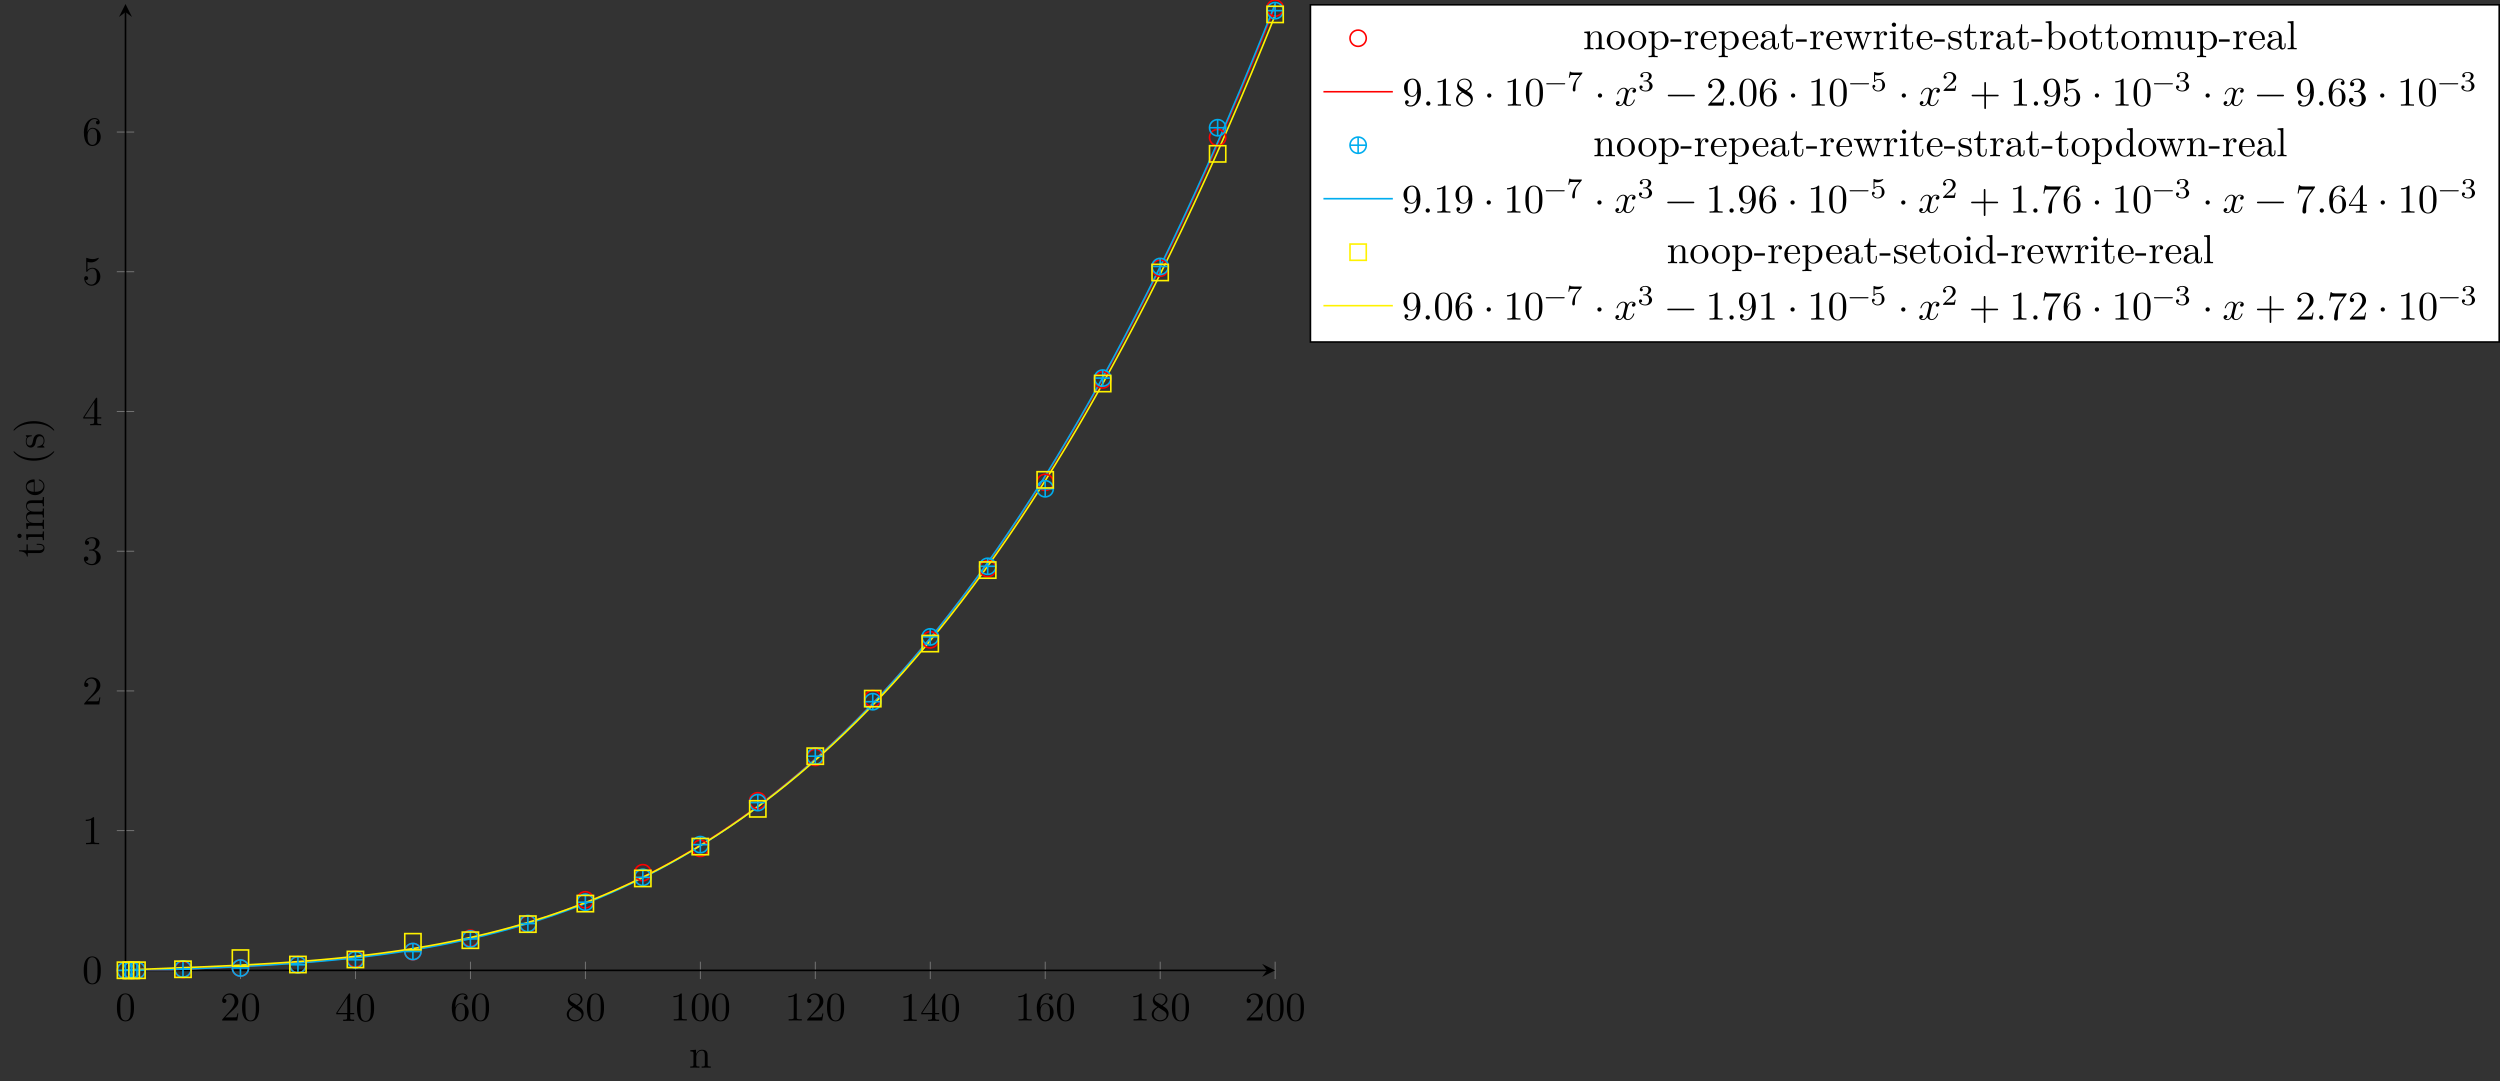 <?xml version="1.0" encoding="UTF-8"?>
<svg xmlns="http://www.w3.org/2000/svg" xmlns:xlink="http://www.w3.org/1999/xlink" width="612.577pt" height="264.947pt" viewBox="0 0 612.577 264.947" version="1.1">
<rect x="0" y="0" width="612.577" height="264.947" fill="#333333" stroke="none"/>
<defs>
<g>
<symbol overflow="visible" id="glyph0-0">
<path style="stroke:none;" d=""/>
</symbol>
<symbol overflow="visible" id="glyph0-1">
<path style="stroke:none;" d="M 4.578 -3.188 C 4.578 -3.984 4.531 -4.781 4.188 -5.516 C 3.734 -6.484 2.906 -6.641 2.5 -6.641 C 1.891 -6.641 1.172 -6.375 0.75 -5.453 C 0.438 -4.766 0.391 -3.984 0.391 -3.188 C 0.391 -2.438 0.422 -1.547 0.844 -0.781 C 1.266 0.016 2 0.219 2.484 0.219 C 3.016 0.219 3.781 0.016 4.219 -0.938 C 4.531 -1.625 4.578 -2.406 4.578 -3.188 Z M 3.766 -3.312 C 3.766 -2.562 3.766 -1.891 3.656 -1.25 C 3.5 -0.297 2.938 0 2.484 0 C 2.094 0 1.5 -0.25 1.328 -1.203 C 1.219 -1.797 1.219 -2.719 1.219 -3.312 C 1.219 -3.953 1.219 -4.609 1.297 -5.141 C 1.484 -6.328 2.234 -6.422 2.484 -6.422 C 2.812 -6.422 3.469 -6.234 3.656 -5.25 C 3.766 -4.688 3.766 -3.938 3.766 -3.312 Z M 3.766 -3.312 "/>
</symbol>
<symbol overflow="visible" id="glyph0-2">
<path style="stroke:none;" d="M 4.469 -1.734 L 4.234 -1.734 C 4.172 -1.438 4.109 -1 4 -0.844 C 3.938 -0.766 3.281 -0.766 3.062 -0.766 L 1.266 -0.766 L 2.328 -1.797 C 3.875 -3.172 4.469 -3.703 4.469 -4.703 C 4.469 -5.844 3.578 -6.641 2.359 -6.641 C 1.234 -6.641 0.5 -5.719 0.5 -4.828 C 0.5 -4.281 1 -4.281 1.031 -4.281 C 1.203 -4.281 1.547 -4.391 1.547 -4.812 C 1.547 -5.062 1.359 -5.328 1.016 -5.328 C 0.938 -5.328 0.922 -5.328 0.891 -5.312 C 1.109 -5.969 1.656 -6.328 2.234 -6.328 C 3.141 -6.328 3.562 -5.516 3.562 -4.703 C 3.562 -3.906 3.078 -3.125 2.516 -2.5 L 0.609 -0.375 C 0.5 -0.266 0.5 -0.234 0.5 0 L 4.203 0 Z M 4.469 -1.734 "/>
</symbol>
<symbol overflow="visible" id="glyph0-3">
<path style="stroke:none;" d="M 4.688 -1.641 L 4.688 -1.953 L 3.703 -1.953 L 3.703 -6.484 C 3.703 -6.688 3.703 -6.75 3.531 -6.75 C 3.453 -6.75 3.422 -6.75 3.344 -6.625 L 0.281 -1.953 L 0.281 -1.641 L 2.938 -1.641 L 2.938 -0.781 C 2.938 -0.422 2.906 -0.312 2.172 -0.312 L 1.969 -0.312 L 1.969 0 C 2.375 -0.031 2.891 -0.031 3.312 -0.031 C 3.734 -0.031 4.25 -0.031 4.672 0 L 4.672 -0.312 L 4.453 -0.312 C 3.719 -0.312 3.703 -0.422 3.703 -0.781 L 3.703 -1.641 Z M 2.984 -1.953 L 0.562 -1.953 L 2.984 -5.672 Z M 2.984 -1.953 "/>
</symbol>
<symbol overflow="visible" id="glyph0-4">
<path style="stroke:none;" d="M 4.562 -2.031 C 4.562 -3.297 3.672 -4.25 2.562 -4.25 C 1.891 -4.25 1.516 -3.75 1.312 -3.266 L 1.312 -3.516 C 1.312 -6.031 2.547 -6.391 3.062 -6.391 C 3.297 -6.391 3.719 -6.328 3.938 -5.984 C 3.781 -5.984 3.391 -5.984 3.391 -5.547 C 3.391 -5.234 3.625 -5.078 3.844 -5.078 C 4 -5.078 4.312 -5.172 4.312 -5.562 C 4.312 -6.156 3.875 -6.641 3.047 -6.641 C 1.766 -6.641 0.422 -5.359 0.422 -3.156 C 0.422 -0.484 1.578 0.219 2.5 0.219 C 3.609 0.219 4.562 -0.719 4.562 -2.031 Z M 3.656 -2.047 C 3.656 -1.562 3.656 -1.062 3.484 -0.703 C 3.188 -0.109 2.734 -0.062 2.5 -0.062 C 1.875 -0.062 1.578 -0.656 1.516 -0.812 C 1.328 -1.281 1.328 -2.078 1.328 -2.25 C 1.328 -3.031 1.656 -4.031 2.547 -4.031 C 2.719 -4.031 3.172 -4.031 3.484 -3.406 C 3.656 -3.047 3.656 -2.531 3.656 -2.047 Z M 3.656 -2.047 "/>
</symbol>
<symbol overflow="visible" id="glyph0-5">
<path style="stroke:none;" d="M 4.562 -1.672 C 4.562 -2.031 4.453 -2.484 4.062 -2.906 C 3.875 -3.109 3.719 -3.203 3.078 -3.609 C 3.797 -3.984 4.281 -4.5 4.281 -5.156 C 4.281 -6.078 3.406 -6.641 2.5 -6.641 C 1.5 -6.641 0.688 -5.906 0.688 -4.969 C 0.688 -4.797 0.703 -4.344 1.125 -3.875 C 1.234 -3.766 1.609 -3.516 1.859 -3.344 C 1.281 -3.047 0.422 -2.5 0.422 -1.5 C 0.422 -0.453 1.438 0.219 2.484 0.219 C 3.609 0.219 4.562 -0.609 4.562 -1.672 Z M 3.844 -5.156 C 3.844 -4.578 3.453 -4.109 2.859 -3.766 L 1.625 -4.562 C 1.172 -4.859 1.125 -5.188 1.125 -5.359 C 1.125 -5.969 1.781 -6.391 2.484 -6.391 C 3.203 -6.391 3.844 -5.875 3.844 -5.156 Z M 4.062 -1.312 C 4.062 -0.578 3.312 -0.062 2.5 -0.062 C 1.641 -0.062 0.922 -0.672 0.922 -1.5 C 0.922 -2.078 1.234 -2.719 2.078 -3.188 L 3.312 -2.406 C 3.594 -2.219 4.062 -1.922 4.062 -1.312 Z M 4.062 -1.312 "/>
</symbol>
<symbol overflow="visible" id="glyph0-6">
<path style="stroke:none;" d="M 4.172 0 L 4.172 -0.312 L 3.859 -0.312 C 2.953 -0.312 2.938 -0.422 2.938 -0.781 L 2.938 -6.375 C 2.938 -6.625 2.938 -6.641 2.703 -6.641 C 2.078 -6 1.203 -6 0.891 -6 L 0.891 -5.688 C 1.094 -5.688 1.672 -5.688 2.188 -5.953 L 2.188 -0.781 C 2.188 -0.422 2.156 -0.312 1.266 -0.312 L 0.953 -0.312 L 0.953 0 C 1.297 -0.031 2.156 -0.031 2.562 -0.031 C 2.953 -0.031 3.828 -0.031 4.172 0 Z M 4.172 0 "/>
</symbol>
<symbol overflow="visible" id="glyph0-7">
<path style="stroke:none;" d="M 4.562 -1.703 C 4.562 -2.516 3.922 -3.297 2.891 -3.516 C 3.703 -3.781 4.281 -4.469 4.281 -5.266 C 4.281 -6.078 3.406 -6.641 2.453 -6.641 C 1.453 -6.641 0.688 -6.047 0.688 -5.281 C 0.688 -4.953 0.906 -4.766 1.203 -4.766 C 1.5 -4.766 1.703 -4.984 1.703 -5.281 C 1.703 -5.766 1.234 -5.766 1.094 -5.766 C 1.391 -6.266 2.047 -6.391 2.406 -6.391 C 2.828 -6.391 3.375 -6.172 3.375 -5.281 C 3.375 -5.156 3.344 -4.578 3.094 -4.141 C 2.797 -3.656 2.453 -3.625 2.203 -3.625 C 2.125 -3.609 1.891 -3.594 1.812 -3.594 C 1.734 -3.578 1.672 -3.562 1.672 -3.469 C 1.672 -3.359 1.734 -3.359 1.906 -3.359 L 2.344 -3.359 C 3.156 -3.359 3.531 -2.688 3.531 -1.703 C 3.531 -0.344 2.844 -0.062 2.406 -0.062 C 1.969 -0.062 1.219 -0.234 0.875 -0.812 C 1.219 -0.766 1.531 -0.984 1.531 -1.359 C 1.531 -1.719 1.266 -1.922 0.984 -1.922 C 0.734 -1.922 0.422 -1.781 0.422 -1.344 C 0.422 -0.438 1.344 0.219 2.438 0.219 C 3.656 0.219 4.562 -0.688 4.562 -1.703 Z M 4.562 -1.703 "/>
</symbol>
<symbol overflow="visible" id="glyph0-8">
<path style="stroke:none;" d="M 4.469 -2 C 4.469 -3.188 3.656 -4.188 2.578 -4.188 C 2.109 -4.188 1.672 -4.031 1.312 -3.672 L 1.312 -5.625 C 1.516 -5.562 1.844 -5.5 2.156 -5.5 C 3.391 -5.5 4.094 -6.406 4.094 -6.531 C 4.094 -6.594 4.062 -6.641 3.984 -6.641 C 3.984 -6.641 3.953 -6.641 3.906 -6.609 C 3.703 -6.516 3.219 -6.312 2.547 -6.312 C 2.156 -6.312 1.688 -6.391 1.219 -6.594 C 1.141 -6.625 1.109 -6.625 1.109 -6.625 C 1 -6.625 1 -6.547 1 -6.391 L 1 -3.438 C 1 -3.266 1 -3.188 1.141 -3.188 C 1.219 -3.188 1.234 -3.203 1.281 -3.266 C 1.391 -3.422 1.75 -3.969 2.562 -3.969 C 3.078 -3.969 3.328 -3.516 3.406 -3.328 C 3.562 -2.953 3.594 -2.578 3.594 -2.078 C 3.594 -1.719 3.594 -1.125 3.344 -0.703 C 3.109 -0.312 2.734 -0.062 2.281 -0.062 C 1.562 -0.062 0.984 -0.594 0.812 -1.172 C 0.844 -1.172 0.875 -1.156 0.984 -1.156 C 1.312 -1.156 1.484 -1.406 1.484 -1.641 C 1.484 -1.891 1.312 -2.141 0.984 -2.141 C 0.844 -2.141 0.5 -2.062 0.5 -1.609 C 0.5 -0.75 1.188 0.219 2.297 0.219 C 3.453 0.219 4.469 -0.734 4.469 -2 Z M 4.469 -2 "/>
</symbol>
<symbol overflow="visible" id="glyph0-9">
<path style="stroke:none;" d="M 4.562 -3.281 C 4.562 -5.969 3.406 -6.641 2.516 -6.641 C 1.969 -6.641 1.484 -6.453 1.062 -6.016 C 0.641 -5.562 0.422 -5.141 0.422 -4.391 C 0.422 -3.156 1.297 -2.172 2.406 -2.172 C 3.016 -2.172 3.422 -2.594 3.656 -3.172 L 3.656 -2.844 C 3.656 -0.516 2.625 -0.062 2.047 -0.062 C 1.875 -0.062 1.328 -0.078 1.062 -0.422 C 1.5 -0.422 1.578 -0.703 1.578 -0.875 C 1.578 -1.188 1.344 -1.328 1.125 -1.328 C 0.969 -1.328 0.672 -1.25 0.672 -0.859 C 0.672 -0.188 1.203 0.219 2.047 0.219 C 3.344 0.219 4.562 -1.141 4.562 -3.281 Z M 3.641 -4.203 C 3.641 -3.375 3.297 -2.406 2.422 -2.406 C 2.266 -2.406 1.797 -2.406 1.5 -3.031 C 1.312 -3.406 1.312 -3.891 1.312 -4.391 C 1.312 -4.922 1.312 -5.391 1.531 -5.766 C 1.797 -6.266 2.172 -6.391 2.516 -6.391 C 2.984 -6.391 3.312 -6.047 3.484 -5.609 C 3.594 -5.281 3.641 -4.656 3.641 -4.203 Z M 3.641 -4.203 "/>
</symbol>
<symbol overflow="visible" id="glyph0-10">
<path style="stroke:none;" d="M 1.906 -0.531 C 1.906 -0.812 1.672 -1.062 1.391 -1.062 C 1.094 -1.062 0.859 -0.812 0.859 -0.531 C 0.859 -0.234 1.094 0 1.391 0 C 1.672 0 1.906 -0.234 1.906 -0.531 Z M 1.906 -0.531 "/>
</symbol>
<symbol overflow="visible" id="glyph0-11">
<path style="stroke:none;" d="M 1.906 -2.5 C 1.906 -2.781 1.672 -3.016 1.391 -3.016 C 1.094 -3.016 0.859 -2.781 0.859 -2.5 C 0.859 -2.203 1.094 -1.969 1.391 -1.969 C 1.672 -1.969 1.906 -2.203 1.906 -2.5 Z M 1.906 -2.5 "/>
</symbol>
<symbol overflow="visible" id="glyph0-12">
<path style="stroke:none;" d="M 5.25 -3.75 C 5.25 -4.266 4.672 -4.406 4.328 -4.406 C 3.75 -4.406 3.406 -3.875 3.281 -3.656 C 3.031 -4.312 2.5 -4.406 2.203 -4.406 C 1.172 -4.406 0.594 -3.125 0.594 -2.875 C 0.594 -2.766 0.719 -2.766 0.719 -2.766 C 0.797 -2.766 0.828 -2.797 0.844 -2.875 C 1.188 -3.938 1.844 -4.188 2.188 -4.188 C 2.375 -4.188 2.719 -4.094 2.719 -3.516 C 2.719 -3.203 2.547 -2.547 2.188 -1.141 C 2.031 -0.531 1.672 -0.109 1.234 -0.109 C 1.172 -0.109 0.953 -0.109 0.734 -0.234 C 0.984 -0.297 1.203 -0.5 1.203 -0.781 C 1.203 -1.047 0.984 -1.125 0.844 -1.125 C 0.531 -1.125 0.297 -0.875 0.297 -0.547 C 0.297 -0.094 0.781 0.109 1.219 0.109 C 1.891 0.109 2.25 -0.594 2.266 -0.641 C 2.391 -0.281 2.75 0.109 3.344 0.109 C 4.375 0.109 4.938 -1.172 4.938 -1.422 C 4.938 -1.531 4.859 -1.531 4.828 -1.531 C 4.734 -1.531 4.719 -1.484 4.688 -1.422 C 4.359 -0.344 3.688 -0.109 3.375 -0.109 C 2.984 -0.109 2.828 -0.422 2.828 -0.766 C 2.828 -0.984 2.875 -1.203 2.984 -1.641 L 3.328 -3.016 C 3.391 -3.266 3.625 -4.188 4.312 -4.188 C 4.359 -4.188 4.609 -4.188 4.812 -4.062 C 4.531 -4 4.344 -3.766 4.344 -3.516 C 4.344 -3.359 4.453 -3.172 4.719 -3.172 C 4.938 -3.172 5.25 -3.344 5.25 -3.75 Z M 5.25 -3.75 "/>
</symbol>
<symbol overflow="visible" id="glyph0-13">
<path style="stroke:none;" d="M 7.203 -2.5 C 7.203 -2.609 7.109 -2.688 7 -2.688 L 0.75 -2.688 C 0.641 -2.688 0.562 -2.609 0.562 -2.5 C 0.562 -2.375 0.641 -2.297 0.75 -2.297 L 7 -2.297 C 7.109 -2.297 7.203 -2.375 7.203 -2.5 Z M 7.203 -2.5 "/>
</symbol>
<symbol overflow="visible" id="glyph0-14">
<path style="stroke:none;" d="M 7.203 -2.5 C 7.203 -2.609 7.109 -2.688 7 -2.688 L 4.078 -2.688 L 4.078 -5.609 C 4.078 -5.719 3.984 -5.812 3.875 -5.812 C 3.766 -5.812 3.672 -5.719 3.672 -5.609 L 3.672 -2.688 L 0.75 -2.688 C 0.641 -2.688 0.562 -2.609 0.562 -2.5 C 0.562 -2.375 0.641 -2.297 0.75 -2.297 L 3.672 -2.297 L 3.672 0.625 C 3.672 0.734 3.766 0.828 3.875 0.828 C 3.984 0.828 4.078 0.734 4.078 0.625 L 4.078 -2.297 L 7 -2.297 C 7.109 -2.297 7.203 -2.375 7.203 -2.5 Z M 7.203 -2.5 "/>
</symbol>
<symbol overflow="visible" id="glyph0-15">
<path style="stroke:none;" d="M 4.828 -6.422 L 2.406 -6.422 C 1.203 -6.422 1.172 -6.547 1.141 -6.734 L 0.891 -6.734 L 0.562 -4.688 L 0.812 -4.688 C 0.844 -4.844 0.922 -5.469 1.062 -5.594 C 1.125 -5.656 1.906 -5.656 2.031 -5.656 L 4.094 -5.656 L 2.984 -4.078 C 2.078 -2.734 1.75 -1.344 1.75 -0.328 C 1.75 -0.234 1.75 0.219 2.219 0.219 C 2.672 0.219 2.672 -0.234 2.672 -0.328 L 2.672 -0.844 C 2.672 -1.391 2.703 -1.938 2.781 -2.469 C 2.828 -2.703 2.953 -3.562 3.406 -4.172 L 4.75 -6.078 C 4.828 -6.188 4.828 -6.203 4.828 -6.422 Z M 4.828 -6.422 "/>
</symbol>
<symbol overflow="visible" id="glyph1-0">
<path style="stroke:none;" d=""/>
</symbol>
<symbol overflow="visible" id="glyph1-1">
<path style="stroke:none;" d="M 5.328 0 L 5.328 -0.312 C 4.812 -0.312 4.562 -0.312 4.562 -0.609 L 4.562 -2.516 C 4.562 -3.375 4.562 -3.672 4.25 -4.031 C 4.109 -4.203 3.781 -4.406 3.203 -4.406 C 2.469 -4.406 2 -3.984 1.719 -3.359 L 1.719 -4.406 L 0.312 -4.297 L 0.312 -3.984 C 1.016 -3.984 1.094 -3.922 1.094 -3.422 L 1.094 -0.75 C 1.094 -0.312 0.984 -0.312 0.312 -0.312 L 0.312 0 L 1.453 -0.031 L 2.562 0 L 2.562 -0.312 C 1.891 -0.312 1.781 -0.312 1.781 -0.75 L 1.781 -2.594 C 1.781 -3.625 2.5 -4.188 3.125 -4.188 C 3.766 -4.188 3.875 -3.656 3.875 -3.078 L 3.875 -0.75 C 3.875 -0.312 3.766 -0.312 3.094 -0.312 L 3.094 0 L 4.219 -0.031 Z M 5.328 0 "/>
</symbol>
<symbol overflow="visible" id="glyph1-2">
<path style="stroke:none;" d="M 4.688 -2.141 C 4.688 -3.406 3.703 -4.469 2.5 -4.469 C 1.25 -4.469 0.281 -3.375 0.281 -2.141 C 0.281 -0.844 1.312 0.109 2.484 0.109 C 3.688 0.109 4.688 -0.875 4.688 -2.141 Z M 3.875 -2.219 C 3.875 -1.859 3.875 -1.312 3.656 -0.875 C 3.422 -0.422 2.984 -0.141 2.5 -0.141 C 2.062 -0.141 1.625 -0.344 1.359 -0.812 C 1.109 -1.25 1.109 -1.859 1.109 -2.219 C 1.109 -2.609 1.109 -3.141 1.344 -3.578 C 1.609 -4.031 2.078 -4.25 2.484 -4.25 C 2.922 -4.25 3.344 -4.031 3.609 -3.594 C 3.875 -3.172 3.875 -2.594 3.875 -2.219 Z M 3.875 -2.219 "/>
</symbol>
<symbol overflow="visible" id="glyph1-3">
<path style="stroke:none;" d="M 5.188 -2.156 C 5.188 -3.422 4.234 -4.406 3.109 -4.406 C 2.328 -4.406 1.906 -3.969 1.719 -3.75 L 1.719 -4.406 L 0.281 -4.297 L 0.281 -3.984 C 0.984 -3.984 1.062 -3.922 1.062 -3.484 L 1.062 1.172 C 1.062 1.625 0.953 1.625 0.281 1.625 L 0.281 1.938 L 1.391 1.906 L 2.516 1.938 L 2.516 1.625 C 1.859 1.625 1.75 1.625 1.75 1.172 L 1.75 -0.594 C 1.797 -0.422 2.219 0.109 2.969 0.109 C 4.156 0.109 5.188 -0.875 5.188 -2.156 Z M 4.359 -2.156 C 4.359 -0.953 3.672 -0.109 2.938 -0.109 C 2.531 -0.109 2.156 -0.312 1.891 -0.719 C 1.75 -0.922 1.75 -0.938 1.75 -1.141 L 1.75 -3.359 C 2.031 -3.875 2.516 -4.156 3.031 -4.156 C 3.766 -4.156 4.359 -3.281 4.359 -2.156 Z M 4.359 -2.156 "/>
</symbol>
<symbol overflow="visible" id="glyph1-4">
<path style="stroke:none;" d="M 2.75 -1.859 L 2.75 -2.438 L 0.109 -2.438 L 0.109 -1.859 Z M 2.75 -1.859 "/>
</symbol>
<symbol overflow="visible" id="glyph1-5">
<path style="stroke:none;" d="M 3.625 -3.797 C 3.625 -4.109 3.312 -4.406 2.891 -4.406 C 2.156 -4.406 1.797 -3.734 1.672 -3.312 L 1.672 -4.406 L 0.281 -4.297 L 0.281 -3.984 C 0.984 -3.984 1.062 -3.922 1.062 -3.422 L 1.062 -0.75 C 1.062 -0.312 0.953 -0.312 0.281 -0.312 L 0.281 0 L 1.422 -0.031 C 1.812 -0.031 2.281 -0.031 2.688 0 L 2.688 -0.312 L 2.469 -0.312 C 1.734 -0.312 1.719 -0.422 1.719 -0.781 L 1.719 -2.312 C 1.719 -3.297 2.141 -4.188 2.891 -4.188 C 2.953 -4.188 2.984 -4.188 3 -4.172 C 2.969 -4.172 2.766 -4.047 2.766 -3.781 C 2.766 -3.516 2.984 -3.359 3.203 -3.359 C 3.375 -3.359 3.625 -3.484 3.625 -3.797 Z M 3.625 -3.797 "/>
</symbol>
<symbol overflow="visible" id="glyph1-6">
<path style="stroke:none;" d="M 4.141 -1.188 C 4.141 -1.281 4.062 -1.312 4 -1.312 C 3.922 -1.312 3.891 -1.25 3.875 -1.172 C 3.531 -0.141 2.625 -0.141 2.531 -0.141 C 2.031 -0.141 1.641 -0.438 1.406 -0.812 C 1.109 -1.281 1.109 -1.938 1.109 -2.297 L 3.891 -2.297 C 4.109 -2.297 4.141 -2.297 4.141 -2.516 C 4.141 -3.5 3.594 -4.469 2.359 -4.469 C 1.203 -4.469 0.281 -3.438 0.281 -2.188 C 0.281 -0.859 1.328 0.109 2.469 0.109 C 3.688 0.109 4.141 -1 4.141 -1.188 Z M 3.484 -2.516 L 1.109 -2.516 C 1.172 -4 2.016 -4.25 2.359 -4.25 C 3.375 -4.25 3.484 -2.906 3.484 -2.516 Z M 3.484 -2.516 "/>
</symbol>
<symbol overflow="visible" id="glyph1-7">
<path style="stroke:none;" d="M 4.812 -0.891 L 4.812 -1.453 L 4.562 -1.453 L 4.562 -0.891 C 4.562 -0.312 4.312 -0.25 4.203 -0.25 C 3.875 -0.25 3.844 -0.703 3.844 -0.75 L 3.844 -2.734 C 3.844 -3.156 3.844 -3.547 3.484 -3.922 C 3.094 -4.312 2.594 -4.469 2.109 -4.469 C 1.297 -4.469 0.609 -4 0.609 -3.344 C 0.609 -3.047 0.812 -2.875 1.062 -2.875 C 1.344 -2.875 1.531 -3.078 1.531 -3.328 C 1.531 -3.453 1.469 -3.781 1.016 -3.781 C 1.281 -4.141 1.781 -4.25 2.094 -4.25 C 2.578 -4.25 3.156 -3.859 3.156 -2.969 L 3.156 -2.609 C 2.641 -2.578 1.938 -2.547 1.312 -2.25 C 0.562 -1.906 0.312 -1.391 0.312 -0.953 C 0.312 -0.141 1.281 0.109 1.906 0.109 C 2.578 0.109 3.031 -0.297 3.219 -0.75 C 3.266 -0.359 3.531 0.062 4 0.062 C 4.203 0.062 4.812 -0.078 4.812 -0.891 Z M 3.156 -1.391 C 3.156 -0.453 2.438 -0.109 1.984 -0.109 C 1.5 -0.109 1.094 -0.453 1.094 -0.953 C 1.094 -1.5 1.5 -2.328 3.156 -2.391 Z M 3.156 -1.391 "/>
</symbol>
<symbol overflow="visible" id="glyph1-8">
<path style="stroke:none;" d="M 3.312 -1.234 L 3.312 -1.797 L 3.062 -1.797 L 3.062 -1.25 C 3.062 -0.516 2.766 -0.141 2.391 -0.141 C 1.719 -0.141 1.719 -1.047 1.719 -1.219 L 1.719 -3.984 L 3.156 -3.984 L 3.156 -4.297 L 1.719 -4.297 L 1.719 -6.125 L 1.469 -6.125 C 1.469 -5.312 1.172 -4.25 0.188 -4.203 L 0.188 -3.984 L 1.031 -3.984 L 1.031 -1.234 C 1.031 -0.016 1.969 0.109 2.328 0.109 C 3.031 0.109 3.312 -0.594 3.312 -1.234 Z M 3.312 -1.234 "/>
</symbol>
<symbol overflow="visible" id="glyph1-9">
<path style="stroke:none;" d="M 7.016 -3.984 L 7.016 -4.297 C 6.781 -4.281 6.5 -4.266 6.281 -4.266 L 5.359 -4.297 L 5.359 -3.984 C 5.719 -3.984 5.938 -3.797 5.938 -3.516 C 5.938 -3.453 5.938 -3.422 5.875 -3.297 L 4.969 -0.75 L 3.984 -3.531 C 3.953 -3.656 3.938 -3.672 3.938 -3.719 C 3.938 -3.984 4.328 -3.984 4.531 -3.984 L 4.531 -4.297 L 3.484 -4.266 C 3.188 -4.266 2.906 -4.281 2.609 -4.297 L 2.609 -3.984 C 2.969 -3.984 3.125 -3.969 3.234 -3.844 C 3.281 -3.781 3.391 -3.484 3.453 -3.297 L 2.609 -0.875 L 1.656 -3.531 C 1.609 -3.656 1.609 -3.672 1.609 -3.719 C 1.609 -3.984 2 -3.984 2.188 -3.984 L 2.188 -4.297 L 1.109 -4.266 L 0.172 -4.297 L 0.172 -3.984 C 0.672 -3.984 0.797 -3.953 0.922 -3.641 L 2.172 -0.109 C 2.219 0.031 2.25 0.109 2.375 0.109 C 2.516 0.109 2.531 0.047 2.578 -0.094 L 3.594 -2.906 L 4.609 -0.078 C 4.641 0.031 4.672 0.109 4.812 0.109 C 4.938 0.109 4.969 0.016 5 -0.078 L 6.172 -3.344 C 6.344 -3.844 6.656 -3.984 7.016 -3.984 Z M 7.016 -3.984 "/>
</symbol>
<symbol overflow="visible" id="glyph1-10">
<path style="stroke:none;" d="M 2.469 0 L 2.469 -0.312 C 1.797 -0.312 1.766 -0.359 1.766 -0.75 L 1.766 -4.406 L 0.375 -4.297 L 0.375 -3.984 C 1.016 -3.984 1.109 -3.922 1.109 -3.438 L 1.109 -0.75 C 1.109 -0.312 1 -0.312 0.328 -0.312 L 0.328 0 L 1.422 -0.031 C 1.781 -0.031 2.125 -0.016 2.469 0 Z M 1.906 -6.016 C 1.906 -6.297 1.688 -6.547 1.391 -6.547 C 1.047 -6.547 0.844 -6.266 0.844 -6.016 C 0.844 -5.75 1.078 -5.5 1.375 -5.5 C 1.719 -5.5 1.906 -5.766 1.906 -6.016 Z M 1.906 -6.016 "/>
</symbol>
<symbol overflow="visible" id="glyph1-11">
<path style="stroke:none;" d="M 3.594 -1.281 C 3.594 -1.797 3.297 -2.109 3.172 -2.219 C 2.844 -2.547 2.453 -2.625 2.031 -2.703 C 1.469 -2.812 0.812 -2.938 0.812 -3.516 C 0.812 -3.875 1.062 -4.281 1.922 -4.281 C 3.016 -4.281 3.078 -3.375 3.094 -3.078 C 3.094 -2.984 3.203 -2.984 3.203 -2.984 C 3.344 -2.984 3.344 -3.031 3.344 -3.219 L 3.344 -4.234 C 3.344 -4.391 3.344 -4.469 3.234 -4.469 C 3.188 -4.469 3.156 -4.469 3.031 -4.344 C 3 -4.312 2.906 -4.219 2.859 -4.188 C 2.484 -4.469 2.078 -4.469 1.922 -4.469 C 0.703 -4.469 0.328 -3.797 0.328 -3.234 C 0.328 -2.891 0.484 -2.609 0.75 -2.391 C 1.078 -2.141 1.359 -2.078 2.078 -1.938 C 2.297 -1.891 3.109 -1.734 3.109 -1.016 C 3.109 -0.516 2.766 -0.109 1.984 -0.109 C 1.141 -0.109 0.781 -0.672 0.594 -1.531 C 0.562 -1.656 0.562 -1.688 0.453 -1.688 C 0.328 -1.688 0.328 -1.625 0.328 -1.453 L 0.328 -0.125 C 0.328 0.047 0.328 0.109 0.438 0.109 C 0.484 0.109 0.5 0.094 0.688 -0.094 C 0.703 -0.109 0.703 -0.125 0.891 -0.312 C 1.328 0.094 1.781 0.109 1.984 0.109 C 3.125 0.109 3.594 -0.562 3.594 -1.281 Z M 3.594 -1.281 "/>
</symbol>
<symbol overflow="visible" id="glyph1-12">
<path style="stroke:none;" d="M 5.188 -2.156 C 5.188 -3.422 4.219 -4.406 3.078 -4.406 C 2.297 -4.406 1.875 -3.938 1.719 -3.766 L 1.719 -6.922 L 0.281 -6.812 L 0.281 -6.5 C 0.984 -6.5 1.062 -6.438 1.062 -5.938 L 1.062 0 L 1.312 0 L 1.672 -0.625 C 1.812 -0.391 2.234 0.109 2.969 0.109 C 4.156 0.109 5.188 -0.875 5.188 -2.156 Z M 4.359 -2.156 C 4.359 -1.797 4.344 -1.203 4.062 -0.75 C 3.844 -0.438 3.469 -0.109 2.938 -0.109 C 2.484 -0.109 2.125 -0.344 1.891 -0.719 C 1.75 -0.922 1.75 -0.953 1.75 -1.141 L 1.75 -3.188 C 1.75 -3.375 1.75 -3.391 1.859 -3.547 C 2.25 -4.109 2.797 -4.188 3.031 -4.188 C 3.484 -4.188 3.844 -3.922 4.078 -3.547 C 4.344 -3.141 4.359 -2.578 4.359 -2.156 Z M 4.359 -2.156 "/>
</symbol>
<symbol overflow="visible" id="glyph1-13">
<path style="stroke:none;" d="M 8.109 0 L 8.109 -0.312 C 7.594 -0.312 7.344 -0.312 7.328 -0.609 L 7.328 -2.516 C 7.328 -3.375 7.328 -3.672 7.016 -4.031 C 6.875 -4.203 6.547 -4.406 5.969 -4.406 C 5.141 -4.406 4.688 -3.812 4.531 -3.422 C 4.391 -4.297 3.656 -4.406 3.203 -4.406 C 2.469 -4.406 2 -3.984 1.719 -3.359 L 1.719 -4.406 L 0.312 -4.297 L 0.312 -3.984 C 1.016 -3.984 1.094 -3.922 1.094 -3.422 L 1.094 -0.75 C 1.094 -0.312 0.984 -0.312 0.312 -0.312 L 0.312 0 L 1.453 -0.031 L 2.562 0 L 2.562 -0.312 C 1.891 -0.312 1.781 -0.312 1.781 -0.75 L 1.781 -2.594 C 1.781 -3.625 2.5 -4.188 3.125 -4.188 C 3.766 -4.188 3.875 -3.656 3.875 -3.078 L 3.875 -0.75 C 3.875 -0.312 3.766 -0.312 3.094 -0.312 L 3.094 0 L 4.219 -0.031 L 5.328 0 L 5.328 -0.312 C 4.672 -0.312 4.562 -0.312 4.562 -0.75 L 4.562 -2.594 C 4.562 -3.625 5.266 -4.188 5.906 -4.188 C 6.531 -4.188 6.641 -3.656 6.641 -3.078 L 6.641 -0.75 C 6.641 -0.312 6.531 -0.312 5.859 -0.312 L 5.859 0 L 6.984 -0.031 Z M 8.109 0 "/>
</symbol>
<symbol overflow="visible" id="glyph1-14">
<path style="stroke:none;" d="M 5.328 0 L 5.328 -0.312 C 4.641 -0.312 4.562 -0.375 4.562 -0.875 L 4.562 -4.406 L 3.094 -4.297 L 3.094 -3.984 C 3.781 -3.984 3.875 -3.922 3.875 -3.422 L 3.875 -1.656 C 3.875 -0.781 3.391 -0.109 2.656 -0.109 C 1.828 -0.109 1.781 -0.578 1.781 -1.094 L 1.781 -4.406 L 0.312 -4.297 L 0.312 -3.984 C 1.094 -3.984 1.094 -3.953 1.094 -3.078 L 1.094 -1.578 C 1.094 -0.797 1.094 0.109 2.609 0.109 C 3.172 0.109 3.609 -0.172 3.891 -0.781 L 3.891 0.109 Z M 5.328 0 "/>
</symbol>
<symbol overflow="visible" id="glyph1-15">
<path style="stroke:none;" d="M 2.547 0 L 2.547 -0.312 C 1.875 -0.312 1.766 -0.312 1.766 -0.75 L 1.766 -6.922 L 0.328 -6.812 L 0.328 -6.5 C 1.031 -6.5 1.109 -6.438 1.109 -5.938 L 1.109 -0.75 C 1.109 -0.312 1 -0.312 0.328 -0.312 L 0.328 0 L 1.438 -0.031 Z M 2.547 0 "/>
</symbol>
<symbol overflow="visible" id="glyph1-16">
<path style="stroke:none;" d="M 5.25 0 L 5.25 -0.312 C 4.562 -0.312 4.469 -0.375 4.469 -0.875 L 4.469 -6.922 L 3.047 -6.812 L 3.047 -6.5 C 3.734 -6.5 3.812 -6.438 3.812 -5.938 L 3.812 -3.781 C 3.531 -4.141 3.094 -4.406 2.562 -4.406 C 1.391 -4.406 0.344 -3.422 0.344 -2.141 C 0.344 -0.875 1.312 0.109 2.453 0.109 C 3.094 0.109 3.531 -0.234 3.781 -0.547 L 3.781 0.109 Z M 3.781 -1.172 C 3.781 -1 3.781 -0.984 3.672 -0.812 C 3.375 -0.328 2.938 -0.109 2.5 -0.109 C 2.047 -0.109 1.688 -0.375 1.453 -0.75 C 1.203 -1.156 1.172 -1.719 1.172 -2.141 C 1.172 -2.5 1.188 -3.094 1.469 -3.547 C 1.688 -3.859 2.062 -4.188 2.609 -4.188 C 2.953 -4.188 3.375 -4.031 3.672 -3.594 C 3.781 -3.422 3.781 -3.406 3.781 -3.219 Z M 3.781 -1.172 "/>
</symbol>
<symbol overflow="visible" id="glyph2-0">
<path style="stroke:none;" d=""/>
</symbol>
<symbol overflow="visible" id="glyph2-1">
<path style="stroke:none;" d="M -1.234 -3.312 L -1.797 -3.312 L -1.797 -3.062 L -1.25 -3.062 C -0.516 -3.062 -0.141 -2.766 -0.141 -2.391 C -0.141 -1.719 -1.047 -1.719 -1.219 -1.719 L -3.984 -1.719 L -3.984 -3.156 L -4.297 -3.156 L -4.297 -1.719 L -6.125 -1.719 L -6.125 -1.469 C -5.312 -1.469 -4.25 -1.172 -4.203 -0.188 L -3.984 -0.188 L -3.984 -1.031 L -1.234 -1.031 C -0.016 -1.031 0.109 -1.969 0.109 -2.328 C 0.109 -3.031 -0.594 -3.312 -1.234 -3.312 Z M -1.234 -3.312 "/>
</symbol>
<symbol overflow="visible" id="glyph2-2">
<path style="stroke:none;" d="M 0 -2.469 L -0.312 -2.469 C -0.312 -1.797 -0.359 -1.766 -0.75 -1.766 L -4.406 -1.766 L -4.297 -0.375 L -3.984 -0.375 C -3.984 -1.016 -3.922 -1.109 -3.438 -1.109 L -0.75 -1.109 C -0.312 -1.109 -0.312 -1 -0.312 -0.328 L 0 -0.328 L -0.031 -1.422 C -0.031 -1.781 -0.016 -2.125 0 -2.469 Z M -6.016 -1.906 C -6.297 -1.906 -6.547 -1.688 -6.547 -1.391 C -6.547 -1.047 -6.266 -0.844 -6.016 -0.844 C -5.75 -0.844 -5.5 -1.078 -5.5 -1.375 C -5.5 -1.719 -5.766 -1.906 -6.016 -1.906 Z M -6.016 -1.906 "/>
</symbol>
<symbol overflow="visible" id="glyph2-3">
<path style="stroke:none;" d="M 0 -8.109 L -0.312 -8.109 C -0.312 -7.594 -0.312 -7.344 -0.609 -7.328 L -2.516 -7.328 C -3.375 -7.328 -3.672 -7.328 -4.031 -7.016 C -4.203 -6.875 -4.406 -6.547 -4.406 -5.969 C -4.406 -5.141 -3.812 -4.688 -3.422 -4.531 C -4.297 -4.391 -4.406 -3.656 -4.406 -3.203 C -4.406 -2.469 -3.984 -2 -3.359 -1.719 L -4.406 -1.719 L -4.297 -0.312 L -3.984 -0.312 C -3.984 -1.016 -3.922 -1.094 -3.422 -1.094 L -0.75 -1.094 C -0.312 -1.094 -0.312 -0.984 -0.312 -0.312 L 0 -0.312 L -0.031 -1.453 L 0 -2.562 L -0.312 -2.562 C -0.312 -1.891 -0.312 -1.781 -0.75 -1.781 L -2.594 -1.781 C -3.625 -1.781 -4.188 -2.5 -4.188 -3.125 C -4.188 -3.766 -3.656 -3.875 -3.078 -3.875 L -0.75 -3.875 C -0.312 -3.875 -0.312 -3.766 -0.312 -3.094 L 0 -3.094 L -0.031 -4.219 L 0 -5.328 L -0.312 -5.328 C -0.312 -4.672 -0.312 -4.562 -0.75 -4.562 L -2.594 -4.562 C -3.625 -4.562 -4.188 -5.266 -4.188 -5.906 C -4.188 -6.531 -3.656 -6.641 -3.078 -6.641 L -0.75 -6.641 C -0.312 -6.641 -0.312 -6.531 -0.312 -5.859 L 0 -5.859 L -0.031 -6.984 Z M 0 -8.109 "/>
</symbol>
<symbol overflow="visible" id="glyph2-4">
<path style="stroke:none;" d="M -1.188 -4.141 C -1.281 -4.141 -1.312 -4.062 -1.312 -4 C -1.312 -3.922 -1.25 -3.891 -1.172 -3.875 C -0.141 -3.531 -0.141 -2.625 -0.141 -2.531 C -0.141 -2.031 -0.438 -1.641 -0.812 -1.406 C -1.281 -1.109 -1.938 -1.109 -2.297 -1.109 L -2.297 -3.891 C -2.297 -4.109 -2.297 -4.141 -2.516 -4.141 C -3.5 -4.141 -4.469 -3.594 -4.469 -2.359 C -4.469 -1.203 -3.438 -0.281 -2.188 -0.281 C -0.859 -0.281 0.109 -1.328 0.109 -2.469 C 0.109 -3.688 -1 -4.141 -1.188 -4.141 Z M -2.516 -3.484 L -2.516 -1.109 C -4 -1.172 -4.25 -2.016 -4.25 -2.359 C -4.25 -3.375 -2.906 -3.484 -2.516 -3.484 Z M -2.516 -3.484 "/>
</symbol>
<symbol overflow="visible" id="glyph2-5">
<path style="stroke:none;" d="M 2.391 -3.297 C 2.359 -3.297 2.344 -3.297 2.172 -3.125 C 0.922 -1.891 -0.969 -1.562 -2.5 -1.562 C -4.234 -1.562 -5.969 -1.938 -7.203 -3.172 C -7.328 -3.297 -7.344 -3.297 -7.375 -3.297 C -7.453 -3.297 -7.484 -3.266 -7.484 -3.203 C -7.484 -3.094 -6.797 -2.203 -5.531 -1.609 C -4.438 -1.109 -3.328 -0.984 -2.5 -0.984 C -1.719 -0.984 -0.516 -1.094 0.625 -1.641 C 1.844 -2.25 2.5 -3.094 2.5 -3.203 C 2.5 -3.266 2.469 -3.297 2.391 -3.297 Z M 2.391 -3.297 "/>
</symbol>
<symbol overflow="visible" id="glyph2-6">
<path style="stroke:none;" d="M -1.281 -3.594 C -1.797 -3.594 -2.109 -3.297 -2.219 -3.172 C -2.547 -2.844 -2.625 -2.453 -2.703 -2.031 C -2.812 -1.469 -2.938 -0.812 -3.516 -0.812 C -3.875 -0.812 -4.281 -1.062 -4.281 -1.922 C -4.281 -3.016 -3.375 -3.078 -3.078 -3.094 C -2.984 -3.094 -2.984 -3.203 -2.984 -3.203 C -2.984 -3.344 -3.031 -3.344 -3.219 -3.344 L -4.234 -3.344 C -4.391 -3.344 -4.469 -3.344 -4.469 -3.234 C -4.469 -3.188 -4.469 -3.156 -4.344 -3.031 C -4.312 -3 -4.219 -2.906 -4.188 -2.859 C -4.469 -2.484 -4.469 -2.078 -4.469 -1.922 C -4.469 -0.703 -3.797 -0.328 -3.234 -0.328 C -2.891 -0.328 -2.609 -0.484 -2.391 -0.75 C -2.141 -1.078 -2.078 -1.359 -1.938 -2.078 C -1.891 -2.297 -1.734 -3.109 -1.016 -3.109 C -0.516 -3.109 -0.109 -2.766 -0.109 -1.984 C -0.109 -1.141 -0.672 -0.781 -1.531 -0.594 C -1.656 -0.562 -1.688 -0.562 -1.688 -0.453 C -1.688 -0.328 -1.625 -0.328 -1.453 -0.328 L -0.125 -0.328 C 0.047 -0.328 0.109 -0.328 0.109 -0.438 C 0.109 -0.484 0.094 -0.5 -0.094 -0.688 C -0.109 -0.703 -0.125 -0.703 -0.312 -0.891 C 0.094 -1.328 0.109 -1.781 0.109 -1.984 C 0.109 -3.125 -0.562 -3.594 -1.281 -3.594 Z M -1.281 -3.594 "/>
</symbol>
<symbol overflow="visible" id="glyph2-7">
<path style="stroke:none;" d="M -2.5 -2.875 C -3.266 -2.875 -4.469 -2.766 -5.609 -2.219 C -6.828 -1.625 -7.484 -0.766 -7.484 -0.672 C -7.484 -0.609 -7.438 -0.562 -7.375 -0.562 C -7.344 -0.562 -7.328 -0.562 -7.141 -0.75 C -6.156 -1.734 -4.578 -2.297 -2.5 -2.297 C -0.781 -2.297 0.969 -1.938 2.219 -0.703 C 2.344 -0.562 2.359 -0.562 2.391 -0.562 C 2.453 -0.562 2.5 -0.609 2.5 -0.672 C 2.5 -0.766 1.812 -1.672 0.547 -2.25 C -0.547 -2.766 -1.656 -2.875 -2.5 -2.875 Z M -2.5 -2.875 "/>
</symbol>
<symbol overflow="visible" id="glyph3-0">
<path style="stroke:none;" d=""/>
</symbol>
<symbol overflow="visible" id="glyph3-1">
<path style="stroke:none;" d="M 5.047 -1.75 C 5.047 -1.828 4.984 -1.891 4.906 -1.891 L 0.531 -1.891 C 0.453 -1.891 0.391 -1.828 0.391 -1.75 C 0.391 -1.672 0.453 -1.609 0.531 -1.609 L 4.906 -1.609 C 4.984 -1.609 5.047 -1.672 5.047 -1.75 Z M 5.047 -1.75 "/>
</symbol>
<symbol overflow="visible" id="glyph3-2">
<path style="stroke:none;" d="M 3.812 -4.5 L 1.984 -4.5 C 1.703 -4.5 1.625 -4.5 1.375 -4.531 C 1 -4.547 0.984 -4.609 0.969 -4.719 L 0.734 -4.719 L 0.484 -3.234 L 0.719 -3.234 C 0.734 -3.328 0.812 -3.797 0.922 -3.859 C 0.984 -3.906 1.547 -3.906 1.641 -3.906 L 3.172 -3.906 L 2.438 -2.984 C 1.531 -1.781 1.453 -0.672 1.453 -0.266 C 1.453 -0.188 1.453 0.141 1.781 0.141 C 2.109 0.141 2.109 -0.172 2.109 -0.266 L 2.109 -0.547 C 2.109 -1.906 2.391 -2.516 2.688 -2.906 L 3.734 -4.219 C 3.812 -4.297 3.812 -4.312 3.812 -4.5 Z M 3.812 -4.5 "/>
</symbol>
<symbol overflow="visible" id="glyph3-3">
<path style="stroke:none;" d="M 3.594 -1.203 C 3.594 -1.75 3.141 -2.297 2.375 -2.453 C 3.109 -2.719 3.375 -3.25 3.375 -3.672 C 3.375 -4.219 2.734 -4.641 1.969 -4.641 C 1.188 -4.641 0.594 -4.266 0.594 -3.703 C 0.594 -3.469 0.75 -3.328 0.953 -3.328 C 1.172 -3.328 1.312 -3.5 1.312 -3.688 C 1.312 -3.891 1.172 -4.031 0.953 -4.047 C 1.203 -4.359 1.688 -4.438 1.938 -4.438 C 2.25 -4.438 2.703 -4.281 2.703 -3.672 C 2.703 -3.375 2.594 -3.062 2.422 -2.844 C 2.188 -2.578 1.984 -2.562 1.641 -2.547 C 1.469 -2.531 1.453 -2.531 1.422 -2.516 C 1.422 -2.516 1.344 -2.5 1.344 -2.438 C 1.344 -2.328 1.406 -2.328 1.531 -2.328 L 1.906 -2.328 C 2.453 -2.328 2.844 -1.953 2.844 -1.203 C 2.844 -0.344 2.344 -0.078 1.938 -0.078 C 1.656 -0.078 1.047 -0.156 0.75 -0.578 C 1.078 -0.594 1.156 -0.812 1.156 -0.969 C 1.156 -1.188 0.984 -1.344 0.766 -1.344 C 0.578 -1.344 0.375 -1.234 0.375 -0.938 C 0.375 -0.281 1.109 0.141 1.953 0.141 C 2.922 0.141 3.594 -0.516 3.594 -1.203 Z M 3.594 -1.203 "/>
</symbol>
<symbol overflow="visible" id="glyph3-4">
<path style="stroke:none;" d="M 3.531 -1.406 C 3.531 -2.188 2.922 -2.922 2.062 -2.922 C 1.75 -2.922 1.391 -2.844 1.078 -2.578 L 1.078 -3.891 C 1.438 -3.812 1.641 -3.812 1.766 -3.812 C 2.688 -3.812 3.234 -4.438 3.234 -4.547 C 3.234 -4.609 3.172 -4.641 3.141 -4.641 C 3.141 -4.641 3.109 -4.641 3.094 -4.609 C 2.922 -4.547 2.547 -4.422 2.031 -4.422 C 1.844 -4.422 1.469 -4.422 1.016 -4.609 C 0.938 -4.641 0.922 -4.641 0.922 -4.641 C 0.828 -4.641 0.828 -4.562 0.828 -4.453 L 0.828 -2.391 C 0.828 -2.266 0.828 -2.188 0.938 -2.188 C 1 -2.188 1.016 -2.203 1.078 -2.281 C 1.391 -2.672 1.812 -2.719 2.047 -2.719 C 2.469 -2.719 2.656 -2.391 2.703 -2.328 C 2.828 -2.109 2.859 -1.844 2.859 -1.438 C 2.859 -1.219 2.859 -0.812 2.656 -0.5 C 2.484 -0.25 2.172 -0.078 1.844 -0.078 C 1.391 -0.078 0.922 -0.328 0.734 -0.797 C 1 -0.781 1.141 -0.953 1.141 -1.141 C 1.141 -1.438 0.875 -1.5 0.797 -1.5 C 0.797 -1.5 0.438 -1.5 0.438 -1.125 C 0.438 -0.484 1.016 0.141 1.844 0.141 C 2.75 0.141 3.531 -0.531 3.531 -1.406 Z M 3.531 -1.406 "/>
</symbol>
<symbol overflow="visible" id="glyph3-5">
<path style="stroke:none;" d="M 3.531 -1.266 L 3.297 -1.266 C 3.266 -1.125 3.203 -0.703 3.109 -0.641 C 3.047 -0.594 2.516 -0.594 2.422 -0.594 L 1.125 -0.594 C 1.859 -1.25 2.109 -1.438 2.531 -1.766 C 3.047 -2.172 3.531 -2.609 3.531 -3.281 C 3.531 -4.125 2.781 -4.641 1.891 -4.641 C 1.031 -4.641 0.438 -4.031 0.438 -3.391 C 0.438 -3.031 0.734 -3 0.812 -3 C 0.984 -3 1.188 -3.109 1.188 -3.359 C 1.188 -3.5 1.125 -3.734 0.766 -3.734 C 0.984 -4.234 1.453 -4.391 1.781 -4.391 C 2.484 -4.391 2.844 -3.844 2.844 -3.281 C 2.844 -2.672 2.422 -2.188 2.188 -1.938 L 0.516 -0.266 C 0.438 -0.203 0.438 -0.203 0.438 0 L 3.312 0 Z M 3.531 -1.266 "/>
</symbol>
</g>
<clipPath id="clip1">
  <path d="M 30.75 0.977 L 312.445 0.977 L 312.445 237.773 L 30.75 237.773 Z M 30.75 0.977 "/>
</clipPath>
<clipPath id="clip2">
  <path d="M 321 1 L 612.578 1 L 612.578 84 L 321 84 Z M 321 1 "/>
</clipPath>
<clipPath id="clip3">
  <path d="M 320 0 L 612.578 0 L 612.578 84 L 320 84 Z M 320 0 "/>
</clipPath>
</defs>
<g id="surface1">
<path style="fill:none;stroke-width:0.199;stroke-linecap:butt;stroke-linejoin:miter;stroke:rgb(50%,50%,50%);stroke-opacity:1;stroke-miterlimit:10;" d="M 0 -2.125 L 0 2.125 M 28.168 -2.125 L 28.168 2.125 M 56.34 -2.125 L 56.34 2.125 M 84.508 -2.125 L 84.508 2.125 M 112.68 -2.125 L 112.68 2.125 M 140.848 -2.125 L 140.848 2.125 M 169.016 -2.125 L 169.016 2.125 M 197.188 -2.125 L 197.188 2.125 M 225.355 -2.125 L 225.355 2.125 M 253.527 -2.125 L 253.527 2.125 M 281.695 -2.125 L 281.695 2.125 " transform="matrix(1,0,0,-1,30.75,237.773)"/>
<path style="fill:none;stroke-width:0.199;stroke-linecap:butt;stroke-linejoin:miter;stroke:rgb(50%,50%,50%);stroke-opacity:1;stroke-miterlimit:10;" d="M -2.125 -0 L 2.125 -0 M -2.125 34.238 L 2.125 34.238 M -2.125 68.472 L 2.125 68.472 M -2.125 102.71 L 2.125 102.71 M -2.125 136.945 L 2.125 136.945 M -2.125 171.183 L 2.125 171.183 M -2.125 205.418 L 2.125 205.418 " transform="matrix(1,0,0,-1,30.75,237.773)"/>
<path style="fill:none;stroke-width:0.399;stroke-linecap:butt;stroke-linejoin:miter;stroke:rgb(0%,0%,0%);stroke-opacity:1;stroke-miterlimit:10;" d="M 0 -0 L 279.703 -0 " transform="matrix(1,0,0,-1,30.75,237.773)"/>
<path style=" stroke:none;fill-rule:nonzero;fill:rgb(0%,0%,0%);fill-opacity:1;" d="M 312.445 237.773 L 309.258 236.18 L 310.453 237.773 L 309.258 239.367 "/>
<path style="fill:none;stroke-width:0.399;stroke-linecap:butt;stroke-linejoin:miter;stroke:rgb(0%,0%,0%);stroke-opacity:1;stroke-miterlimit:10;" d="M 0 -0 L 0 234.804 " transform="matrix(1,0,0,-1,30.75,237.773)"/>
<path style=" stroke:none;fill-rule:nonzero;fill:rgb(0%,0%,0%);fill-opacity:1;" d="M 30.75 0.977 L 29.156 4.164 L 30.75 2.969 L 32.344 4.164 "/>
<g style="fill:rgb(0%,0%,0%);fill-opacity:1;">
  <use xlink:href="#glyph0-1" x="28.26" y="250.054"/>
</g>
<g style="fill:rgb(0%,0%,0%);fill-opacity:1;">
  <use xlink:href="#glyph0-2" x="53.938" y="250.054"/>
  <use xlink:href="#glyph0-1" x="58.919" y="250.054"/>
</g>
<g style="fill:rgb(0%,0%,0%);fill-opacity:1;">
  <use xlink:href="#glyph0-3" x="82.108" y="250.164"/>
  <use xlink:href="#glyph0-1" x="87.089" y="250.164"/>
</g>
<g style="fill:rgb(0%,0%,0%);fill-opacity:1;">
  <use xlink:href="#glyph0-4" x="110.277" y="250.054"/>
  <use xlink:href="#glyph0-1" x="115.258" y="250.054"/>
</g>
<g style="fill:rgb(0%,0%,0%);fill-opacity:1;">
  <use xlink:href="#glyph0-5" x="138.446" y="250.054"/>
  <use xlink:href="#glyph0-1" x="143.427" y="250.054"/>
</g>
<g style="fill:rgb(0%,0%,0%);fill-opacity:1;">
  <use xlink:href="#glyph0-6" x="164.125" y="250.054"/>
  <use xlink:href="#glyph0-1" x="169.106" y="250.054"/>
  <use xlink:href="#glyph0-1" x="174.088" y="250.054"/>
</g>
<g style="fill:rgb(0%,0%,0%);fill-opacity:1;">
  <use xlink:href="#glyph0-6" x="192.294" y="250.054"/>
  <use xlink:href="#glyph0-2" x="197.275" y="250.054"/>
  <use xlink:href="#glyph0-1" x="202.257" y="250.054"/>
</g>
<g style="fill:rgb(0%,0%,0%);fill-opacity:1;">
  <use xlink:href="#glyph0-6" x="220.463" y="250.164"/>
  <use xlink:href="#glyph0-3" x="225.444" y="250.164"/>
  <use xlink:href="#glyph0-1" x="230.426" y="250.164"/>
</g>
<g style="fill:rgb(0%,0%,0%);fill-opacity:1;">
  <use xlink:href="#glyph0-6" x="248.632" y="250.054"/>
  <use xlink:href="#glyph0-4" x="253.613" y="250.054"/>
  <use xlink:href="#glyph0-1" x="258.595" y="250.054"/>
</g>
<g style="fill:rgb(0%,0%,0%);fill-opacity:1;">
  <use xlink:href="#glyph0-6" x="276.801" y="250.054"/>
  <use xlink:href="#glyph0-5" x="281.782" y="250.054"/>
  <use xlink:href="#glyph0-1" x="286.764" y="250.054"/>
</g>
<g style="fill:rgb(0%,0%,0%);fill-opacity:1;">
  <use xlink:href="#glyph0-2" x="304.971" y="250.054"/>
  <use xlink:href="#glyph0-1" x="309.952" y="250.054"/>
  <use xlink:href="#glyph0-1" x="314.934" y="250.054"/>
</g>
<g style="fill:rgb(0%,0%,0%);fill-opacity:1;">
  <use xlink:href="#glyph0-1" x="20.123" y="240.981"/>
</g>
<g style="fill:rgb(0%,0%,0%);fill-opacity:1;">
  <use xlink:href="#glyph0-6" x="20.123" y="206.855"/>
</g>
<g style="fill:rgb(0%,0%,0%);fill-opacity:1;">
  <use xlink:href="#glyph0-2" x="20.123" y="172.619"/>
</g>
<g style="fill:rgb(0%,0%,0%);fill-opacity:1;">
  <use xlink:href="#glyph0-7" x="20.123" y="138.273"/>
</g>
<g style="fill:rgb(0%,0%,0%);fill-opacity:1;">
  <use xlink:href="#glyph0-3" x="20.123" y="104.202"/>
</g>
<g style="fill:rgb(0%,0%,0%);fill-opacity:1;">
  <use xlink:href="#glyph0-8" x="20.123" y="69.801"/>
</g>
<g style="fill:rgb(0%,0%,0%);fill-opacity:1;">
  <use xlink:href="#glyph0-4" x="20.123" y="35.566"/>
</g>
<g clip-path="url(#clip1)" clip-rule="nonzero">
<path style="fill:none;stroke-width:0.399;stroke-linecap:butt;stroke-linejoin:miter;stroke:rgb(100%,0%,0%);stroke-opacity:1;stroke-miterlimit:10;" d="M 0 -0.329 C 0 -0.329 2.055 -0.235 2.844 -0.2 C 3.637 -0.161 4.902 -0.106 5.691 -0.071 C 6.48 -0.036 7.746 0.019 8.535 0.054 C 9.324 0.089 10.594 0.144 11.383 0.179 C 12.172 0.214 13.438 0.269 14.227 0.304 C 15.016 0.339 16.281 0.394 17.074 0.429 C 17.863 0.468 19.129 0.523 19.918 0.562 C 20.707 0.597 21.973 0.66 22.762 0.695 C 23.555 0.734 24.82 0.796 25.609 0.839 C 26.398 0.878 27.664 0.945 28.453 0.988 C 29.242 1.031 30.512 1.101 31.301 1.148 C 32.09 1.195 33.355 1.269 34.145 1.32 C 34.934 1.371 36.199 1.453 36.992 1.503 C 37.781 1.558 39.047 1.644 39.836 1.703 C 40.625 1.761 41.891 1.855 42.68 1.918 C 43.469 1.98 44.738 2.082 45.527 2.148 C 46.316 2.218 47.582 2.328 48.371 2.402 C 49.16 2.472 50.426 2.593 51.219 2.671 C 52.008 2.753 53.273 2.882 54.062 2.968 C 54.852 3.054 56.117 3.195 56.906 3.285 C 57.699 3.378 58.965 3.531 59.754 3.628 C 60.543 3.726 61.809 3.894 62.598 4 C 63.387 4.105 64.656 4.285 65.445 4.398 C 66.234 4.511 67.5 4.703 68.289 4.828 C 69.078 4.949 70.344 5.156 71.137 5.285 C 71.926 5.418 73.191 5.64 73.98 5.781 C 74.77 5.921 76.035 6.156 76.824 6.308 C 77.617 6.46 78.883 6.71 79.672 6.871 C 80.461 7.035 81.727 7.3 82.516 7.476 C 83.305 7.648 84.574 7.933 85.363 8.117 C 86.152 8.3 87.418 8.601 88.207 8.796 C 88.996 8.992 90.262 9.316 91.055 9.523 C 91.844 9.73 93.109 10.07 93.898 10.293 C 94.688 10.511 95.953 10.871 96.742 11.105 C 97.535 11.339 98.801 11.722 99.59 11.964 C 100.379 12.21 101.645 12.617 102.434 12.875 C 103.223 13.136 104.492 13.562 105.281 13.835 C 106.07 14.109 107.336 14.558 108.125 14.847 C 108.914 15.136 110.18 15.609 110.973 15.914 C 111.762 16.218 113.027 16.714 113.816 17.035 C 114.605 17.351 115.871 17.875 116.66 18.21 C 117.453 18.543 118.719 19.093 119.508 19.445 C 120.297 19.796 121.562 20.371 122.352 20.738 C 123.141 21.105 124.41 21.707 125.199 22.093 C 125.988 22.476 127.254 23.109 128.043 23.511 C 128.832 23.914 130.098 24.574 130.891 24.992 C 131.68 25.414 132.945 26.101 133.734 26.539 C 134.523 26.98 135.789 27.699 136.578 28.156 C 137.367 28.613 138.637 29.363 139.426 29.839 C 140.215 30.316 141.48 31.097 142.27 31.593 C 143.059 32.089 144.324 32.902 145.117 33.421 C 145.906 33.937 147.172 34.781 147.961 35.32 C 148.75 35.855 150.016 36.734 150.805 37.293 C 151.598 37.851 152.863 38.765 153.652 39.347 C 154.441 39.925 155.707 40.875 156.496 41.476 C 157.285 42.078 158.555 43.058 159.344 43.683 C 160.133 44.308 161.398 45.328 162.188 45.976 C 162.977 46.621 164.242 47.679 165.035 48.347 C 165.824 49.019 167.09 50.113 167.879 50.808 C 168.668 51.5 169.934 52.632 170.723 53.351 C 171.516 54.07 172.781 55.238 173.57 55.98 C 174.359 56.722 175.625 57.933 176.414 58.703 C 177.203 59.468 178.473 60.718 179.262 61.511 C 180.051 62.304 181.316 63.597 182.105 64.418 C 182.895 65.234 184.16 66.57 184.953 67.414 C 185.742 68.257 187.008 69.632 187.797 70.503 C 188.586 71.378 189.852 72.796 190.641 73.695 C 191.434 74.593 192.699 76.054 193.488 76.98 C 194.277 77.91 195.543 79.414 196.332 80.371 C 197.121 81.324 198.391 82.875 199.18 83.859 C 199.969 84.839 201.234 86.441 202.023 87.449 C 202.812 88.46 204.078 90.105 204.871 91.148 C 205.66 92.187 206.926 93.878 207.715 94.949 C 208.504 96.019 209.77 97.761 210.559 98.859 C 211.352 99.96 212.617 101.75 213.406 102.878 C 214.195 104.011 215.461 105.847 216.25 107.011 C 217.039 108.171 218.309 110.062 219.098 111.253 C 219.887 112.445 221.152 114.386 221.941 115.609 C 222.73 116.835 223.996 118.824 224.789 120.082 C 225.578 121.339 226.844 123.382 227.633 124.671 C 228.422 125.96 229.688 128.058 230.477 129.382 C 231.266 130.703 232.535 132.851 233.324 134.21 C 234.113 135.566 235.379 137.769 236.168 139.16 C 236.957 140.55 238.223 142.808 239.016 144.23 C 239.805 145.656 241.07 147.968 241.859 149.429 C 242.648 150.89 243.914 153.257 244.703 154.753 C 245.496 156.25 246.762 158.675 247.551 160.207 C 248.34 161.738 249.605 164.222 250.395 165.789 C 251.184 167.355 252.453 169.898 253.242 171.5 C 254.031 173.105 255.297 175.707 256.086 177.347 C 256.875 178.988 258.141 181.648 258.934 183.328 C 259.723 185.003 260.988 187.726 261.777 189.441 C 262.566 191.16 263.832 193.941 264.621 195.695 C 265.414 197.449 266.68 200.293 267.469 202.085 C 268.258 203.878 269.523 206.785 270.312 208.617 C 271.102 210.449 272.371 213.418 273.16 215.293 C 273.949 217.164 275.215 220.195 276.004 222.109 C 276.793 224.019 278.059 227.117 278.852 229.07 C 279.641 231.023 281.695 236.179 281.695 236.179 " transform="matrix(1,0,0,-1,30.75,237.773)"/>
<path style="fill:none;stroke-width:0.399;stroke-linecap:butt;stroke-linejoin:miter;stroke:rgb(0%,67.839%,93.729%);stroke-opacity:1;stroke-miterlimit:10;" d="M 0 -0.262 C 0 -0.262 2.055 -0.176 2.844 -0.141 C 3.637 -0.11 4.902 -0.059 5.691 -0.028 C 6.48 0.003 7.746 0.054 8.535 0.086 C 9.324 0.117 10.594 0.168 11.383 0.199 C 12.172 0.23 13.438 0.281 14.227 0.312 C 15.016 0.343 16.281 0.394 17.074 0.425 C 17.863 0.461 19.129 0.511 19.918 0.546 C 20.707 0.582 21.973 0.636 22.762 0.671 C 23.555 0.707 24.82 0.765 25.609 0.804 C 26.398 0.839 27.664 0.902 28.453 0.941 C 29.242 0.984 30.512 1.05 31.301 1.093 C 32.09 1.136 33.355 1.207 34.145 1.253 C 34.934 1.3 36.199 1.378 36.992 1.429 C 37.781 1.48 39.047 1.566 39.836 1.621 C 40.625 1.675 41.891 1.765 42.68 1.828 C 43.469 1.886 44.738 1.984 45.527 2.05 C 46.316 2.117 47.582 2.222 48.371 2.293 C 49.16 2.363 50.426 2.484 51.219 2.558 C 52.008 2.636 53.273 2.761 54.062 2.847 C 54.852 2.929 56.117 3.066 56.906 3.156 C 57.699 3.246 58.965 3.398 59.754 3.496 C 60.543 3.589 61.809 3.753 62.598 3.859 C 63.387 3.964 64.656 4.136 65.445 4.25 C 66.234 4.363 67.5 4.554 68.289 4.675 C 69.078 4.796 70.344 5 71.137 5.128 C 71.926 5.261 73.191 5.476 73.98 5.617 C 74.77 5.757 76.035 5.992 76.824 6.14 C 77.617 6.293 78.883 6.543 79.672 6.703 C 80.461 6.863 81.727 7.128 82.516 7.3 C 83.305 7.472 84.574 7.757 85.363 7.937 C 86.152 8.121 87.418 8.421 88.207 8.617 C 88.996 8.812 90.262 9.132 91.055 9.339 C 91.844 9.546 93.109 9.886 93.898 10.105 C 94.688 10.324 95.953 10.687 96.742 10.918 C 97.535 11.152 98.801 11.531 99.59 11.777 C 100.379 12.023 101.645 12.429 102.434 12.687 C 103.223 12.945 104.492 13.375 105.281 13.648 C 106.07 13.921 107.336 14.371 108.125 14.66 C 108.914 14.945 110.18 15.421 110.973 15.722 C 111.762 16.027 113.027 16.523 113.816 16.843 C 114.605 17.164 115.871 17.687 116.66 18.019 C 117.453 18.355 118.719 18.906 119.508 19.257 C 120.297 19.609 121.562 20.183 122.352 20.55 C 123.141 20.921 124.41 21.523 125.199 21.91 C 125.988 22.296 127.254 22.925 128.043 23.328 C 128.832 23.734 130.098 24.394 130.891 24.816 C 131.68 25.234 132.945 25.925 133.734 26.367 C 134.523 26.804 135.789 27.523 136.578 27.984 C 137.367 28.441 138.637 29.195 139.426 29.671 C 140.215 30.148 141.48 30.933 142.27 31.429 C 143.059 31.929 144.324 32.742 145.117 33.261 C 145.906 33.781 147.172 34.628 147.961 35.168 C 148.75 35.707 150.016 36.586 150.805 37.148 C 151.598 37.707 152.863 38.621 153.652 39.203 C 154.441 39.785 155.707 40.738 156.496 41.339 C 157.285 41.945 158.555 42.929 159.344 43.558 C 160.133 44.183 161.398 45.207 162.188 45.855 C 162.977 46.503 164.242 47.562 165.035 48.238 C 165.824 48.91 167.09 50.007 167.879 50.703 C 168.668 51.398 169.934 52.535 170.723 53.253 C 171.516 53.976 172.781 55.152 173.57 55.894 C 174.359 56.64 175.625 57.855 176.414 58.625 C 177.203 59.394 178.473 60.652 179.262 61.445 C 180.051 62.242 181.316 63.539 182.105 64.359 C 182.895 65.183 184.16 66.519 184.953 67.367 C 185.742 68.214 187.008 69.597 187.797 70.472 C 188.586 71.347 189.852 72.769 190.641 73.671 C 191.434 74.574 192.699 76.043 193.488 76.972 C 194.277 77.902 195.543 79.414 196.332 80.375 C 197.121 81.332 198.391 82.89 199.18 83.875 C 199.969 84.863 201.234 86.464 202.023 87.48 C 202.812 88.496 204.078 90.148 204.871 91.191 C 205.66 92.238 206.926 93.933 207.715 95.007 C 208.504 96.082 209.77 97.832 210.559 98.933 C 211.352 100.039 212.617 101.835 213.406 102.968 C 214.195 104.105 215.461 105.949 216.25 107.117 C 217.039 108.285 218.309 110.179 219.098 111.375 C 219.887 112.574 221.152 114.519 221.941 115.75 C 222.73 116.98 223.996 118.98 224.789 120.242 C 225.578 121.503 226.844 123.554 227.633 124.847 C 228.422 126.144 229.688 128.246 230.477 129.574 C 231.266 130.902 232.535 133.058 233.324 134.421 C 234.113 135.785 235.379 137.996 236.168 139.39 C 236.957 140.789 238.223 143.054 239.016 144.484 C 239.805 145.914 241.07 148.238 241.859 149.703 C 242.648 151.168 243.914 153.546 244.703 155.05 C 245.496 156.55 246.762 158.984 247.551 160.523 C 248.34 162.058 249.605 164.554 250.395 166.128 C 251.184 167.699 252.453 170.253 253.242 171.863 C 254.031 173.472 255.297 176.082 256.086 177.73 C 256.875 179.378 258.141 182.05 258.934 183.734 C 259.723 185.418 260.988 188.152 261.777 189.875 C 262.566 191.597 263.832 194.39 264.621 196.152 C 265.414 197.914 266.68 200.765 267.469 202.566 C 268.258 204.367 269.523 207.285 270.312 209.125 C 271.102 210.964 272.371 213.945 273.16 215.824 C 273.949 217.703 275.215 220.75 276.004 222.668 C 276.793 224.589 278.059 227.699 278.852 229.66 C 279.641 231.617 281.695 236.796 281.695 236.796 " transform="matrix(1,0,0,-1,30.75,237.773)"/>
<path style="fill:none;stroke-width:0.399;stroke-linecap:butt;stroke-linejoin:miter;stroke:rgb(100%,94.899%,0%);stroke-opacity:1;stroke-miterlimit:10;" d="M 0 0.093 C 0 0.093 2.055 0.179 2.844 0.214 C 3.637 0.246 4.902 0.296 5.691 0.328 C 6.48 0.359 7.746 0.41 8.535 0.441 C 9.324 0.472 10.594 0.523 11.383 0.554 C 12.172 0.586 13.438 0.636 14.227 0.668 C 15.016 0.699 16.281 0.75 17.074 0.785 C 17.863 0.816 19.129 0.871 19.918 0.902 C 20.707 0.937 21.973 0.992 22.762 1.027 C 23.555 1.062 24.82 1.121 25.609 1.16 C 26.398 1.199 27.664 1.261 28.453 1.3 C 29.242 1.339 30.512 1.406 31.301 1.449 C 32.09 1.492 33.355 1.566 34.145 1.613 C 34.934 1.66 36.199 1.738 36.992 1.789 C 37.781 1.839 39.047 1.921 39.836 1.976 C 40.625 2.031 41.891 2.125 42.68 2.183 C 43.469 2.242 44.738 2.339 45.527 2.406 C 46.316 2.472 47.582 2.578 48.371 2.648 C 49.16 2.718 50.426 2.836 51.219 2.91 C 52.008 2.988 53.273 3.113 54.062 3.199 C 54.852 3.281 56.117 3.418 56.906 3.507 C 57.699 3.597 58.965 3.746 59.754 3.839 C 60.543 3.937 61.809 4.097 62.598 4.203 C 63.387 4.308 64.656 4.48 65.445 4.593 C 66.234 4.707 67.5 4.89 68.289 5.011 C 69.078 5.132 70.344 5.335 71.137 5.464 C 71.926 5.593 73.191 5.808 73.98 5.949 C 74.77 6.089 76.035 6.32 76.824 6.468 C 77.617 6.617 78.883 6.863 79.672 7.023 C 80.461 7.183 81.727 7.445 82.516 7.617 C 83.305 7.785 84.574 8.066 85.363 8.246 C 86.152 8.429 87.418 8.726 88.207 8.918 C 88.996 9.113 90.262 9.429 91.055 9.632 C 91.844 9.839 93.109 10.175 93.898 10.39 C 94.688 10.609 95.953 10.964 96.742 11.195 C 97.535 11.425 98.801 11.804 99.59 12.046 C 100.379 12.289 101.645 12.687 102.434 12.945 C 103.223 13.203 104.492 13.625 105.281 13.894 C 106.07 14.164 107.336 14.609 108.125 14.894 C 108.914 15.179 110.18 15.648 110.973 15.949 C 111.762 16.246 113.027 16.738 113.816 17.054 C 114.605 17.371 115.871 17.886 116.66 18.218 C 117.453 18.55 118.719 19.093 119.508 19.441 C 120.297 19.785 121.562 20.355 122.352 20.718 C 123.141 21.082 124.41 21.679 125.199 22.058 C 125.988 22.441 127.254 23.066 128.043 23.464 C 128.832 23.863 130.098 24.515 130.891 24.929 C 131.68 25.347 132.945 26.027 133.734 26.46 C 134.523 26.894 135.789 27.609 136.578 28.062 C 137.367 28.511 138.637 29.253 139.426 29.726 C 140.215 30.199 141.48 30.972 142.27 31.464 C 143.059 31.957 144.324 32.761 145.117 33.273 C 145.906 33.785 147.172 34.621 147.961 35.152 C 148.75 35.683 150.016 36.554 150.805 37.109 C 151.598 37.66 152.863 38.566 153.652 39.14 C 154.441 39.714 155.707 40.652 156.496 41.25 C 157.285 41.843 158.555 42.82 159.344 43.437 C 160.133 44.054 161.398 45.062 162.188 45.707 C 162.977 46.347 164.242 47.39 165.035 48.054 C 165.824 48.718 167.09 49.8 167.879 50.488 C 168.668 51.175 169.934 52.296 170.723 53.007 C 171.516 53.718 172.781 54.878 173.57 55.613 C 174.359 56.351 175.625 57.55 176.414 58.308 C 177.203 59.07 178.473 60.308 179.262 61.093 C 180.051 61.878 181.316 63.156 182.105 63.968 C 182.895 64.777 184.16 66.101 184.953 66.937 C 185.742 67.773 187.008 69.136 187.797 70 C 188.586 70.863 189.852 72.265 190.641 73.156 C 191.434 74.046 192.699 75.496 193.488 76.414 C 194.277 77.332 195.543 78.824 196.332 79.769 C 197.121 80.714 198.391 82.25 199.18 83.222 C 199.969 84.195 201.234 85.777 202.023 86.781 C 202.812 87.781 204.078 89.41 204.871 90.441 C 205.66 91.472 206.926 93.148 207.715 94.207 C 208.504 95.265 209.77 96.992 210.559 98.078 C 211.352 99.168 212.617 100.941 213.406 102.062 C 214.195 103.179 215.461 105 216.25 106.152 C 217.039 107.3 218.309 109.171 219.098 110.351 C 219.887 111.535 221.152 113.453 221.941 114.668 C 222.73 115.878 223.996 117.851 224.789 119.097 C 225.578 120.339 226.844 122.363 227.633 123.64 C 228.422 124.918 229.688 126.992 230.477 128.304 C 231.266 129.613 232.535 131.742 233.324 133.082 C 234.113 134.425 235.379 136.609 236.168 137.984 C 236.957 139.363 238.223 141.597 239.016 143.007 C 239.805 144.418 241.07 146.71 241.859 148.156 C 242.648 149.601 243.914 151.945 244.703 153.425 C 245.496 154.906 246.762 157.308 247.551 158.824 C 248.34 160.339 249.605 162.8 250.395 164.351 C 251.184 165.902 252.453 168.421 253.242 170.007 C 254.031 171.597 255.297 174.171 256.086 175.796 C 256.875 177.421 258.141 180.054 258.934 181.714 C 259.723 183.378 260.988 186.07 261.777 187.769 C 262.566 189.468 263.832 192.222 264.621 193.96 C 265.414 195.695 266.68 198.511 267.469 200.289 C 268.258 202.062 269.523 204.941 270.312 206.753 C 271.102 208.566 272.371 211.507 273.16 213.359 C 273.949 215.214 275.215 218.218 276.004 220.109 C 276.793 222.003 278.059 225.07 278.852 227 C 279.641 228.933 281.695 234.039 281.695 234.039 " transform="matrix(1,0,0,-1,30.75,237.773)"/>
</g>
<path style="fill:none;stroke-width:0.399;stroke-linecap:butt;stroke-linejoin:miter;stroke:rgb(100%,0%,0%);stroke-opacity:1;stroke-miterlimit:10;" d="M 1.992 -0 C 1.992 1.101 1.102 1.992 0 1.992 C -1.102 1.992 -1.992 1.101 -1.992 -0 C -1.992 -1.102 -1.102 -1.993 0 -1.993 C 1.102 -1.993 1.992 -1.102 1.992 -0 Z M 1.992 -0 " transform="matrix(1,0,0,-1,30.75,237.773)"/>
<path style="fill:none;stroke-width:0.399;stroke-linecap:butt;stroke-linejoin:miter;stroke:rgb(100%,0%,0%);stroke-opacity:1;stroke-miterlimit:10;" d="M 3.402 0.035 C 3.402 1.136 2.508 2.027 1.41 2.027 C 0.309 2.027 -0.586 1.136 -0.586 0.035 C -0.586 -1.067 0.309 -1.957 1.41 -1.957 C 2.508 -1.957 3.402 -1.067 3.402 0.035 Z M 3.402 0.035 " transform="matrix(1,0,0,-1,30.75,237.773)"/>
<path style="fill:none;stroke-width:0.399;stroke-linecap:butt;stroke-linejoin:miter;stroke:rgb(100%,0%,0%);stroke-opacity:1;stroke-miterlimit:10;" d="M 4.809 0.035 C 4.809 1.136 3.918 2.027 2.816 2.027 C 1.715 2.027 0.824 1.136 0.824 0.035 C 0.824 -1.067 1.715 -1.957 2.816 -1.957 C 3.918 -1.957 4.809 -1.067 4.809 0.035 Z M 4.809 0.035 " transform="matrix(1,0,0,-1,30.75,237.773)"/>
<path style="fill:none;stroke-width:0.399;stroke-linecap:butt;stroke-linejoin:miter;stroke:rgb(100%,0%,0%);stroke-opacity:1;stroke-miterlimit:10;" d="M 16.078 0.207 C 16.078 1.304 15.184 2.199 14.086 2.199 C 12.984 2.199 12.094 1.304 12.094 0.207 C 12.094 -0.895 12.984 -1.786 14.086 -1.786 C 15.184 -1.786 16.078 -0.895 16.078 0.207 Z M 16.078 0.207 " transform="matrix(1,0,0,-1,30.75,237.773)"/>
<path style="fill:none;stroke-width:0.399;stroke-linecap:butt;stroke-linejoin:miter;stroke:rgb(100%,0%,0%);stroke-opacity:1;stroke-miterlimit:10;" d="M 30.16 0.582 C 30.16 1.683 29.27 2.574 28.168 2.574 C 27.07 2.574 26.176 1.683 26.176 0.582 C 26.176 -0.52 27.07 -1.411 28.168 -1.411 C 29.27 -1.411 30.16 -0.52 30.16 0.582 Z M 30.16 0.582 " transform="matrix(1,0,0,-1,30.75,237.773)"/>
<path style="fill:none;stroke-width:0.399;stroke-linecap:butt;stroke-linejoin:miter;stroke:rgb(100%,0%,0%);stroke-opacity:1;stroke-miterlimit:10;" d="M 44.246 1.402 C 44.246 2.503 43.355 3.398 42.254 3.398 C 41.152 3.398 40.262 2.503 40.262 1.402 C 40.262 0.304 41.152 -0.59 42.254 -0.59 C 43.355 -0.59 44.246 0.304 44.246 1.402 Z M 44.246 1.402 " transform="matrix(1,0,0,-1,30.75,237.773)"/>
<path style="fill:none;stroke-width:0.399;stroke-linecap:butt;stroke-linejoin:miter;stroke:rgb(100%,0%,0%);stroke-opacity:1;stroke-miterlimit:10;" d="M 58.332 2.808 C 58.332 3.91 57.441 4.8 56.34 4.8 C 55.238 4.8 54.348 3.91 54.348 2.808 C 54.348 1.707 55.238 0.816 56.34 0.816 C 57.441 0.816 58.332 1.707 58.332 2.808 Z M 58.332 2.808 " transform="matrix(1,0,0,-1,30.75,237.773)"/>
<path style="fill:none;stroke-width:0.399;stroke-linecap:butt;stroke-linejoin:miter;stroke:rgb(100%,0%,0%);stroke-opacity:1;stroke-miterlimit:10;" d="M 72.418 4.589 C 72.418 5.687 71.523 6.582 70.422 6.582 C 69.324 6.582 68.43 5.687 68.43 4.589 C 68.43 3.488 69.324 2.593 70.422 2.593 C 71.523 2.593 72.418 3.488 72.418 4.589 Z M 72.418 4.589 " transform="matrix(1,0,0,-1,30.75,237.773)"/>
<path style="fill:none;stroke-width:0.399;stroke-linecap:butt;stroke-linejoin:miter;stroke:rgb(100%,0%,0%);stroke-opacity:1;stroke-miterlimit:10;" d="M 86.5 7.875 C 86.5 8.976 85.609 9.867 84.508 9.867 C 83.406 9.867 82.516 8.976 82.516 7.875 C 82.516 6.773 83.406 5.882 84.508 5.882 C 85.609 5.882 86.5 6.773 86.5 7.875 Z M 86.5 7.875 " transform="matrix(1,0,0,-1,30.75,237.773)"/>
<path style="fill:none;stroke-width:0.399;stroke-linecap:butt;stroke-linejoin:miter;stroke:rgb(100%,0%,0%);stroke-opacity:1;stroke-miterlimit:10;" d="M 100.586 11.332 C 100.586 12.433 99.695 13.324 98.594 13.324 C 97.492 13.324 96.602 12.433 96.602 11.332 C 96.602 10.23 97.492 9.339 98.594 9.339 C 99.695 9.339 100.586 10.23 100.586 11.332 Z M 100.586 11.332 " transform="matrix(1,0,0,-1,30.75,237.773)"/>
<path style="fill:none;stroke-width:0.399;stroke-linecap:butt;stroke-linejoin:miter;stroke:rgb(100%,0%,0%);stroke-opacity:1;stroke-miterlimit:10;" d="M 114.672 17.289 C 114.672 18.39 113.777 19.281 112.68 19.281 C 111.578 19.281 110.688 18.39 110.688 17.289 C 110.688 16.187 111.578 15.296 112.68 15.296 C 113.777 15.296 114.672 16.187 114.672 17.289 Z M 114.672 17.289 " transform="matrix(1,0,0,-1,30.75,237.773)"/>
<path style="fill:none;stroke-width:0.399;stroke-linecap:butt;stroke-linejoin:miter;stroke:rgb(100%,0%,0%);stroke-opacity:1;stroke-miterlimit:10;" d="M 128.754 23.929 C 128.754 25.031 127.863 25.925 126.762 25.925 C 125.664 25.925 124.77 25.031 124.77 23.929 C 124.77 22.832 125.664 21.937 126.762 21.937 C 127.863 21.937 128.754 22.832 128.754 23.929 Z M 128.754 23.929 " transform="matrix(1,0,0,-1,30.75,237.773)"/>
<path style="fill:none;stroke-width:0.399;stroke-linecap:butt;stroke-linejoin:miter;stroke:rgb(100%,0%,0%);stroke-opacity:1;stroke-miterlimit:10;" d="M 142.84 29.886 C 142.84 30.988 141.949 31.882 140.848 31.882 C 139.746 31.882 138.855 30.988 138.855 29.886 C 138.855 28.789 139.746 27.894 140.848 27.894 C 141.949 27.894 142.84 28.789 142.84 29.886 Z M 142.84 29.886 " transform="matrix(1,0,0,-1,30.75,237.773)"/>
<path style="fill:none;stroke-width:0.399;stroke-linecap:butt;stroke-linejoin:miter;stroke:rgb(100%,0%,0%);stroke-opacity:1;stroke-miterlimit:10;" d="M 156.926 41.562 C 156.926 42.664 156.031 43.554 154.934 43.554 C 153.832 43.554 152.941 42.664 152.941 41.562 C 152.941 40.461 153.832 39.57 154.934 39.57 C 156.031 39.57 156.926 40.461 156.926 41.562 Z M 156.926 41.562 " transform="matrix(1,0,0,-1,30.75,237.773)"/>
<path style="fill:none;stroke-width:0.399;stroke-linecap:butt;stroke-linejoin:miter;stroke:rgb(100%,0%,0%);stroke-opacity:1;stroke-miterlimit:10;" d="M 171.008 52.175 C 171.008 53.277 170.117 54.168 169.016 54.168 C 167.918 54.168 167.023 53.277 167.023 52.175 C 167.023 51.074 167.918 50.183 169.016 50.183 C 170.117 50.183 171.008 51.074 171.008 52.175 Z M 171.008 52.175 " transform="matrix(1,0,0,-1,30.75,237.773)"/>
<path style="fill:none;stroke-width:0.399;stroke-linecap:butt;stroke-linejoin:miter;stroke:rgb(100%,0%,0%);stroke-opacity:1;stroke-miterlimit:10;" d="M 185.094 66.589 C 185.094 67.691 184.203 68.582 183.102 68.582 C 182 68.582 181.109 67.691 181.109 66.589 C 181.109 65.488 182 64.597 183.102 64.597 C 184.203 64.597 185.094 65.488 185.094 66.589 Z M 185.094 66.589 " transform="matrix(1,0,0,-1,30.75,237.773)"/>
<path style="fill:none;stroke-width:0.399;stroke-linecap:butt;stroke-linejoin:miter;stroke:rgb(100%,0%,0%);stroke-opacity:1;stroke-miterlimit:10;" d="M 199.18 81.003 C 199.18 82.101 198.289 82.996 197.188 82.996 C 196.086 82.996 195.195 82.101 195.195 81.003 C 195.195 79.902 196.086 79.011 197.188 79.011 C 198.289 79.011 199.18 79.902 199.18 81.003 Z M 199.18 81.003 " transform="matrix(1,0,0,-1,30.75,237.773)"/>
<path style="fill:none;stroke-width:0.399;stroke-linecap:butt;stroke-linejoin:miter;stroke:rgb(100%,0%,0%);stroke-opacity:1;stroke-miterlimit:10;" d="M 213.266 98.464 C 213.266 99.562 212.371 100.457 211.27 100.457 C 210.172 100.457 209.277 99.562 209.277 98.464 C 209.277 97.363 210.172 96.472 211.27 96.472 C 212.371 96.472 213.266 97.363 213.266 98.464 Z M 213.266 98.464 " transform="matrix(1,0,0,-1,30.75,237.773)"/>
<path style="fill:none;stroke-width:0.399;stroke-linecap:butt;stroke-linejoin:miter;stroke:rgb(100%,0%,0%);stroke-opacity:1;stroke-miterlimit:10;" d="M 227.348 119.585 C 227.348 120.687 226.457 121.578 225.355 121.578 C 224.254 121.578 223.363 120.687 223.363 119.585 C 223.363 118.488 224.254 117.593 225.355 117.593 C 226.457 117.593 227.348 118.488 227.348 119.585 Z M 227.348 119.585 " transform="matrix(1,0,0,-1,30.75,237.773)"/>
<path style="fill:none;stroke-width:0.399;stroke-linecap:butt;stroke-linejoin:miter;stroke:rgb(100%,0%,0%);stroke-opacity:1;stroke-miterlimit:10;" d="M 241.434 144.683 C 241.434 145.781 240.543 146.675 239.441 146.675 C 238.34 146.675 237.449 145.781 237.449 144.683 C 237.449 143.582 238.34 142.687 239.441 142.687 C 240.543 142.687 241.434 143.582 241.434 144.683 Z M 241.434 144.683 " transform="matrix(1,0,0,-1,30.75,237.773)"/>
<path style="fill:none;stroke-width:0.399;stroke-linecap:butt;stroke-linejoin:miter;stroke:rgb(100%,0%,0%);stroke-opacity:1;stroke-miterlimit:10;" d="M 255.52 172.07 C 255.52 173.171 254.625 174.062 253.527 174.062 C 252.426 174.062 251.531 173.171 251.531 172.07 C 251.531 170.968 252.426 170.078 253.527 170.078 C 254.625 170.078 255.52 170.968 255.52 172.07 Z M 255.52 172.07 " transform="matrix(1,0,0,-1,30.75,237.773)"/>
<path style="fill:none;stroke-width:0.399;stroke-linecap:butt;stroke-linejoin:miter;stroke:rgb(100%,0%,0%);stroke-opacity:1;stroke-miterlimit:10;" d="M 269.602 204.082 C 269.602 205.183 268.711 206.074 267.609 206.074 C 266.512 206.074 265.617 205.183 265.617 204.082 C 265.617 202.98 266.512 202.089 267.609 202.089 C 268.711 202.089 269.602 202.98 269.602 204.082 Z M 269.602 204.082 " transform="matrix(1,0,0,-1,30.75,237.773)"/>
<path style="fill:none;stroke-width:0.399;stroke-linecap:butt;stroke-linejoin:miter;stroke:rgb(100%,0%,0%);stroke-opacity:1;stroke-miterlimit:10;" d="M 283.688 235.785 C 283.688 236.882 282.797 237.777 281.695 237.777 C 280.594 237.777 279.703 236.882 279.703 235.785 C 279.703 234.683 280.594 233.793 281.695 233.793 C 282.797 233.793 283.688 234.683 283.688 235.785 Z M 283.688 235.785 " transform="matrix(1,0,0,-1,30.75,237.773)"/>
<path style="fill:none;stroke-width:0.399;stroke-linecap:butt;stroke-linejoin:miter;stroke:rgb(0%,67.839%,93.729%);stroke-opacity:1;stroke-miterlimit:10;" d="M 1.992 -0 C 1.992 1.101 1.102 1.992 0 1.992 C -1.102 1.992 -1.992 1.101 -1.992 -0 C -1.992 -1.102 -1.102 -1.993 0 -1.993 C 1.102 -1.993 1.992 -1.102 1.992 -0 Z M -1.992 -0 L 1.992 -0 M 0 1.992 L 0 -1.993 " transform="matrix(1,0,0,-1,30.75,237.773)"/>
<path style="fill:none;stroke-width:0.399;stroke-linecap:butt;stroke-linejoin:miter;stroke:rgb(0%,67.839%,93.729%);stroke-opacity:1;stroke-miterlimit:10;" d="M 3.402 0.035 C 3.402 1.136 2.508 2.027 1.41 2.027 C 0.309 2.027 -0.586 1.136 -0.586 0.035 C -0.586 -1.067 0.309 -1.957 1.41 -1.957 C 2.508 -1.957 3.402 -1.067 3.402 0.035 Z M -0.586 0.035 L 3.402 0.035 M 1.41 2.027 L 1.41 -1.957 " transform="matrix(1,0,0,-1,30.75,237.773)"/>
<path style="fill:none;stroke-width:0.399;stroke-linecap:butt;stroke-linejoin:miter;stroke:rgb(0%,67.839%,93.729%);stroke-opacity:1;stroke-miterlimit:10;" d="M 4.809 0.035 C 4.809 1.136 3.918 2.027 2.816 2.027 C 1.715 2.027 0.824 1.136 0.824 0.035 C 0.824 -1.067 1.715 -1.957 2.816 -1.957 C 3.918 -1.957 4.809 -1.067 4.809 0.035 Z M 0.824 0.035 L 4.809 0.035 M 2.816 2.027 L 2.816 -1.957 " transform="matrix(1,0,0,-1,30.75,237.773)"/>
<path style="fill:none;stroke-width:0.399;stroke-linecap:butt;stroke-linejoin:miter;stroke:rgb(0%,67.839%,93.729%);stroke-opacity:1;stroke-miterlimit:10;" d="M 16.078 0.343 C 16.078 1.441 15.184 2.336 14.086 2.336 C 12.984 2.336 12.094 1.441 12.094 0.343 C 12.094 -0.758 12.984 -1.649 14.086 -1.649 C 15.184 -1.649 16.078 -0.758 16.078 0.343 Z M 12.094 0.343 L 16.078 0.343 M 14.086 2.336 L 14.086 -1.649 " transform="matrix(1,0,0,-1,30.75,237.773)"/>
<path style="fill:none;stroke-width:0.399;stroke-linecap:butt;stroke-linejoin:miter;stroke:rgb(0%,67.839%,93.729%);stroke-opacity:1;stroke-miterlimit:10;" d="M 30.16 0.582 C 30.16 1.683 29.27 2.574 28.168 2.574 C 27.07 2.574 26.176 1.683 26.176 0.582 C 26.176 -0.52 27.07 -1.411 28.168 -1.411 C 29.27 -1.411 30.16 -0.52 30.16 0.582 Z M 26.176 0.582 L 30.16 0.582 M 28.168 2.574 L 28.168 -1.411 " transform="matrix(1,0,0,-1,30.75,237.773)"/>
<path style="fill:none;stroke-width:0.399;stroke-linecap:butt;stroke-linejoin:miter;stroke:rgb(0%,67.839%,93.729%);stroke-opacity:1;stroke-miterlimit:10;" d="M 44.246 1.371 C 44.246 2.468 43.355 3.363 42.254 3.363 C 41.152 3.363 40.262 2.468 40.262 1.371 C 40.262 0.269 41.152 -0.622 42.254 -0.622 C 43.355 -0.622 44.246 0.269 44.246 1.371 Z M 40.262 1.371 L 44.246 1.371 M 42.254 3.363 L 42.254 -0.622 " transform="matrix(1,0,0,-1,30.75,237.773)"/>
<path style="fill:none;stroke-width:0.399;stroke-linecap:butt;stroke-linejoin:miter;stroke:rgb(0%,67.839%,93.729%);stroke-opacity:1;stroke-miterlimit:10;" d="M 58.332 2.601 C 58.332 3.703 57.441 4.593 56.34 4.593 C 55.238 4.593 54.348 3.703 54.348 2.601 C 54.348 1.5 55.238 0.609 56.34 0.609 C 57.441 0.609 58.332 1.5 58.332 2.601 Z M 54.348 2.601 L 58.332 2.601 M 56.34 4.593 L 56.34 0.609 " transform="matrix(1,0,0,-1,30.75,237.773)"/>
<path style="fill:none;stroke-width:0.399;stroke-linecap:butt;stroke-linejoin:miter;stroke:rgb(0%,67.839%,93.729%);stroke-opacity:1;stroke-miterlimit:10;" d="M 72.418 4.621 C 72.418 5.722 71.523 6.613 70.422 6.613 C 69.324 6.613 68.43 5.722 68.43 4.621 C 68.43 3.523 69.324 2.628 70.422 2.628 C 71.523 2.628 72.418 3.523 72.418 4.621 Z M 68.43 4.621 L 72.418 4.621 M 70.422 6.613 L 70.422 2.628 " transform="matrix(1,0,0,-1,30.75,237.773)"/>
<path style="fill:none;stroke-width:0.399;stroke-linecap:butt;stroke-linejoin:miter;stroke:rgb(0%,67.839%,93.729%);stroke-opacity:1;stroke-miterlimit:10;" d="M 86.5 7.703 C 86.5 8.804 85.609 9.695 84.508 9.695 C 83.406 9.695 82.516 8.804 82.516 7.703 C 82.516 6.601 83.406 5.71 84.508 5.71 C 85.609 5.71 86.5 6.601 86.5 7.703 Z M 82.516 7.703 L 86.5 7.703 M 84.508 9.695 L 84.508 5.71 " transform="matrix(1,0,0,-1,30.75,237.773)"/>
<path style="fill:none;stroke-width:0.399;stroke-linecap:butt;stroke-linejoin:miter;stroke:rgb(0%,67.839%,93.729%);stroke-opacity:1;stroke-miterlimit:10;" d="M 100.586 11.468 C 100.586 12.57 99.695 13.46 98.594 13.46 C 97.492 13.46 96.602 12.57 96.602 11.468 C 96.602 10.367 97.492 9.476 98.594 9.476 C 99.695 9.476 100.586 10.367 100.586 11.468 Z M 96.602 11.468 L 100.586 11.468 M 98.594 13.46 L 98.594 9.476 " transform="matrix(1,0,0,-1,30.75,237.773)"/>
<path style="fill:none;stroke-width:0.399;stroke-linecap:butt;stroke-linejoin:miter;stroke:rgb(0%,67.839%,93.729%);stroke-opacity:1;stroke-miterlimit:10;" d="M 114.672 16.707 C 114.672 17.808 113.777 18.699 112.68 18.699 C 111.578 18.699 110.688 17.808 110.688 16.707 C 110.688 15.605 111.578 14.714 112.68 14.714 C 113.777 14.714 114.672 15.605 114.672 16.707 Z M 110.688 16.707 L 114.672 16.707 M 112.68 18.699 L 112.68 14.714 " transform="matrix(1,0,0,-1,30.75,237.773)"/>
<path style="fill:none;stroke-width:0.399;stroke-linecap:butt;stroke-linejoin:miter;stroke:rgb(0%,67.839%,93.729%);stroke-opacity:1;stroke-miterlimit:10;" d="M 128.754 22.8 C 128.754 23.902 127.863 24.793 126.762 24.793 C 125.664 24.793 124.77 23.902 124.77 22.8 C 124.77 21.703 125.664 20.808 126.762 20.808 C 127.863 20.808 128.754 21.703 128.754 22.8 Z M 124.77 22.8 L 128.754 22.8 M 126.762 24.793 L 126.762 20.808 " transform="matrix(1,0,0,-1,30.75,237.773)"/>
<path style="fill:none;stroke-width:0.399;stroke-linecap:butt;stroke-linejoin:miter;stroke:rgb(0%,67.839%,93.729%);stroke-opacity:1;stroke-miterlimit:10;" d="M 142.84 30.812 C 142.84 31.914 141.949 32.804 140.848 32.804 C 139.746 32.804 138.855 31.914 138.855 30.812 C 138.855 29.71 139.746 28.82 140.848 28.82 C 141.949 28.82 142.84 29.71 142.84 30.812 Z M 138.855 30.812 L 142.84 30.812 M 140.848 32.804 L 140.848 28.82 " transform="matrix(1,0,0,-1,30.75,237.773)"/>
<path style="fill:none;stroke-width:0.399;stroke-linecap:butt;stroke-linejoin:miter;stroke:rgb(0%,67.839%,93.729%);stroke-opacity:1;stroke-miterlimit:10;" d="M 156.926 41.117 C 156.926 42.218 156.031 43.109 154.934 43.109 C 153.832 43.109 152.941 42.218 152.941 41.117 C 152.941 40.015 153.832 39.125 154.934 39.125 C 156.031 39.125 156.926 40.015 156.926 41.117 Z M 152.941 41.117 L 156.926 41.117 M 154.934 43.109 L 154.934 39.125 " transform="matrix(1,0,0,-1,30.75,237.773)"/>
<path style="fill:none;stroke-width:0.399;stroke-linecap:butt;stroke-linejoin:miter;stroke:rgb(0%,67.839%,93.729%);stroke-opacity:1;stroke-miterlimit:10;" d="M 171.008 52.484 C 171.008 53.586 170.117 54.476 169.016 54.476 C 167.918 54.476 167.023 53.586 167.023 52.484 C 167.023 51.382 167.918 50.492 169.016 50.492 C 170.117 50.492 171.008 51.382 171.008 52.484 Z M 167.023 52.484 L 171.008 52.484 M 169.016 54.476 L 169.016 50.492 " transform="matrix(1,0,0,-1,30.75,237.773)"/>
<path style="fill:none;stroke-width:0.399;stroke-linecap:butt;stroke-linejoin:miter;stroke:rgb(0%,67.839%,93.729%);stroke-opacity:1;stroke-miterlimit:10;" d="M 185.094 65.835 C 185.094 66.937 184.203 67.828 183.102 67.828 C 182 67.828 181.109 66.937 181.109 65.835 C 181.109 64.734 182 63.843 183.102 63.843 C 184.203 63.843 185.094 64.734 185.094 65.835 Z M 181.109 65.835 L 185.094 65.835 M 183.102 67.828 L 183.102 63.843 " transform="matrix(1,0,0,-1,30.75,237.773)"/>
<path style="fill:none;stroke-width:0.399;stroke-linecap:butt;stroke-linejoin:miter;stroke:rgb(0%,67.839%,93.729%);stroke-opacity:1;stroke-miterlimit:10;" d="M 199.18 81.722 C 199.18 82.824 198.289 83.714 197.188 83.714 C 196.086 83.714 195.195 82.824 195.195 81.722 C 195.195 80.621 196.086 79.73 197.188 79.73 C 198.289 79.73 199.18 80.621 199.18 81.722 Z M 195.195 81.722 L 199.18 81.722 M 197.188 83.714 L 197.188 79.73 " transform="matrix(1,0,0,-1,30.75,237.773)"/>
<path style="fill:none;stroke-width:0.399;stroke-linecap:butt;stroke-linejoin:miter;stroke:rgb(0%,67.839%,93.729%);stroke-opacity:1;stroke-miterlimit:10;" d="M 213.266 99.011 C 213.266 100.113 212.371 101.003 211.27 101.003 C 210.172 101.003 209.277 100.113 209.277 99.011 C 209.277 97.91 210.172 97.019 211.27 97.019 C 212.371 97.019 213.266 97.91 213.266 99.011 Z M 209.277 99.011 L 213.266 99.011 M 211.27 101.003 L 211.27 97.019 " transform="matrix(1,0,0,-1,30.75,237.773)"/>
<path style="fill:none;stroke-width:0.399;stroke-linecap:butt;stroke-linejoin:miter;stroke:rgb(0%,67.839%,93.729%);stroke-opacity:1;stroke-miterlimit:10;" d="M 227.348 118.011 C 227.348 119.113 226.457 120.003 225.355 120.003 C 224.254 120.003 223.363 119.113 223.363 118.011 C 223.363 116.91 224.254 116.019 225.355 116.019 C 226.457 116.019 227.348 116.91 227.348 118.011 Z M 223.363 118.011 L 227.348 118.011 M 225.355 120.003 L 225.355 116.019 " transform="matrix(1,0,0,-1,30.75,237.773)"/>
<path style="fill:none;stroke-width:0.399;stroke-linecap:butt;stroke-linejoin:miter;stroke:rgb(0%,67.839%,93.729%);stroke-opacity:1;stroke-miterlimit:10;" d="M 241.434 145.128 C 241.434 146.226 240.543 147.121 239.441 147.121 C 238.34 147.121 237.449 146.226 237.449 145.128 C 237.449 144.027 238.34 143.132 239.441 143.132 C 240.543 143.132 241.434 144.027 241.434 145.128 Z M 237.449 145.128 L 241.434 145.128 M 239.441 147.121 L 239.441 143.132 " transform="matrix(1,0,0,-1,30.75,237.773)"/>
<path style="fill:none;stroke-width:0.399;stroke-linecap:butt;stroke-linejoin:miter;stroke:rgb(0%,67.839%,93.729%);stroke-opacity:1;stroke-miterlimit:10;" d="M 255.52 172.48 C 255.52 173.582 254.625 174.472 253.527 174.472 C 252.426 174.472 251.531 173.582 251.531 172.48 C 251.531 171.382 252.426 170.488 253.527 170.488 C 254.625 170.488 255.52 171.382 255.52 172.48 Z M 251.531 172.48 L 255.52 172.48 M 253.527 174.472 L 253.527 170.488 " transform="matrix(1,0,0,-1,30.75,237.773)"/>
<path style="fill:none;stroke-width:0.399;stroke-linecap:butt;stroke-linejoin:miter;stroke:rgb(0%,67.839%,93.729%);stroke-opacity:1;stroke-miterlimit:10;" d="M 269.602 206.476 C 269.602 207.578 268.711 208.468 267.609 208.468 C 266.512 208.468 265.617 207.578 265.617 206.476 C 265.617 205.378 266.512 204.484 267.609 204.484 C 268.711 204.484 269.602 205.378 269.602 206.476 Z M 265.617 206.476 L 269.602 206.476 M 267.609 208.468 L 267.609 204.484 " transform="matrix(1,0,0,-1,30.75,237.773)"/>
<path style="fill:none;stroke-width:0.399;stroke-linecap:butt;stroke-linejoin:miter;stroke:rgb(0%,67.839%,93.729%);stroke-opacity:1;stroke-miterlimit:10;" d="M 283.688 235.168 C 283.688 236.269 282.797 237.16 281.695 237.16 C 280.594 237.16 279.703 236.269 279.703 235.168 C 279.703 234.066 280.594 233.175 281.695 233.175 C 282.797 233.175 283.688 234.066 283.688 235.168 Z M 279.703 235.168 L 283.688 235.168 M 281.695 237.16 L 281.695 233.175 " transform="matrix(1,0,0,-1,30.75,237.773)"/>
<path style="fill:none;stroke-width:0.399;stroke-linecap:butt;stroke-linejoin:miter;stroke:rgb(100%,94.899%,0%);stroke-opacity:1;stroke-miterlimit:10;" d="M -1.992 -1.957 L 1.992 -1.957 L 1.992 2.027 L -1.992 2.027 Z M -1.992 -1.957 " transform="matrix(1,0,0,-1,30.75,237.773)"/>
<path style="fill:none;stroke-width:0.399;stroke-linecap:butt;stroke-linejoin:miter;stroke:rgb(100%,94.899%,0%);stroke-opacity:1;stroke-miterlimit:10;" d="M -0.586 -1.993 L 3.402 -1.993 L 3.402 1.992 L -0.586 1.992 Z M -0.586 -1.993 " transform="matrix(1,0,0,-1,30.75,237.773)"/>
<path style="fill:none;stroke-width:0.399;stroke-linecap:butt;stroke-linejoin:miter;stroke:rgb(100%,94.899%,0%);stroke-opacity:1;stroke-miterlimit:10;" d="M 0.824 -1.957 L 4.809 -1.957 L 4.809 2.027 L 0.824 2.027 Z M 0.824 -1.957 " transform="matrix(1,0,0,-1,30.75,237.773)"/>
<path style="fill:none;stroke-width:0.399;stroke-linecap:butt;stroke-linejoin:miter;stroke:rgb(100%,94.899%,0%);stroke-opacity:1;stroke-miterlimit:10;" d="M 12.094 -1.719 L 16.078 -1.719 L 16.078 2.265 L 12.094 2.265 Z M 12.094 -1.719 " transform="matrix(1,0,0,-1,30.75,237.773)"/>
<path style="fill:none;stroke-width:0.399;stroke-linecap:butt;stroke-linejoin:miter;stroke:rgb(100%,94.899%,0%);stroke-opacity:1;stroke-miterlimit:10;" d="M 26.176 1.019 L 30.16 1.019 L 30.16 5.003 L 26.176 5.003 Z M 26.176 1.019 " transform="matrix(1,0,0,-1,30.75,237.773)"/>
<path style="fill:none;stroke-width:0.399;stroke-linecap:butt;stroke-linejoin:miter;stroke:rgb(100%,94.899%,0%);stroke-opacity:1;stroke-miterlimit:10;" d="M 40.262 -0.555 L 44.246 -0.555 L 44.246 3.429 L 40.262 3.429 Z M 40.262 -0.555 " transform="matrix(1,0,0,-1,30.75,237.773)"/>
<path style="fill:none;stroke-width:0.399;stroke-linecap:butt;stroke-linejoin:miter;stroke:rgb(100%,94.899%,0%);stroke-opacity:1;stroke-miterlimit:10;" d="M 54.348 0.679 L 58.332 0.679 L 58.332 4.664 L 54.348 4.664 Z M 54.348 0.679 " transform="matrix(1,0,0,-1,30.75,237.773)"/>
<path style="fill:none;stroke-width:0.399;stroke-linecap:butt;stroke-linejoin:miter;stroke:rgb(100%,94.899%,0%);stroke-opacity:1;stroke-miterlimit:10;" d="M 68.43 5.027 L 72.418 5.027 L 72.418 9.011 L 68.43 9.011 Z M 68.43 5.027 " transform="matrix(1,0,0,-1,30.75,237.773)"/>
<path style="fill:none;stroke-width:0.399;stroke-linecap:butt;stroke-linejoin:miter;stroke:rgb(100%,94.899%,0%);stroke-opacity:1;stroke-miterlimit:10;" d="M 82.516 5.402 L 86.5 5.402 L 86.5 9.386 L 82.516 9.386 Z M 82.516 5.402 " transform="matrix(1,0,0,-1,30.75,237.773)"/>
<path style="fill:none;stroke-width:0.399;stroke-linecap:butt;stroke-linejoin:miter;stroke:rgb(100%,94.899%,0%);stroke-opacity:1;stroke-miterlimit:10;" d="M 96.602 9.339 L 100.586 9.339 L 100.586 13.324 L 96.602 13.324 Z M 96.602 9.339 " transform="matrix(1,0,0,-1,30.75,237.773)"/>
<path style="fill:none;stroke-width:0.399;stroke-linecap:butt;stroke-linejoin:miter;stroke:rgb(100%,94.899%,0%);stroke-opacity:1;stroke-miterlimit:10;" d="M 110.688 14.371 L 114.672 14.371 L 114.672 18.359 L 110.688 18.359 Z M 110.688 14.371 " transform="matrix(1,0,0,-1,30.75,237.773)"/>
<path style="fill:none;stroke-width:0.399;stroke-linecap:butt;stroke-linejoin:miter;stroke:rgb(100%,94.899%,0%);stroke-opacity:1;stroke-miterlimit:10;" d="M 124.77 20.535 L 128.754 20.535 L 128.754 24.519 L 124.77 24.519 Z M 124.77 20.535 " transform="matrix(1,0,0,-1,30.75,237.773)"/>
<path style="fill:none;stroke-width:0.399;stroke-linecap:butt;stroke-linejoin:miter;stroke:rgb(100%,94.899%,0%);stroke-opacity:1;stroke-miterlimit:10;" d="M 138.855 28.339 L 142.84 28.339 L 142.84 32.324 L 138.855 32.324 Z M 138.855 28.339 " transform="matrix(1,0,0,-1,30.75,237.773)"/>
<path style="fill:none;stroke-width:0.399;stroke-linecap:butt;stroke-linejoin:miter;stroke:rgb(100%,94.899%,0%);stroke-opacity:1;stroke-miterlimit:10;" d="M 152.941 37.586 L 156.926 37.586 L 156.926 41.57 L 152.941 41.57 Z M 152.941 37.586 " transform="matrix(1,0,0,-1,30.75,237.773)"/>
<path style="fill:none;stroke-width:0.399;stroke-linecap:butt;stroke-linejoin:miter;stroke:rgb(100%,94.899%,0%);stroke-opacity:1;stroke-miterlimit:10;" d="M 167.023 50.492 L 171.008 50.492 L 171.008 54.476 L 167.023 54.476 Z M 167.023 50.492 " transform="matrix(1,0,0,-1,30.75,237.773)"/>
<path style="fill:none;stroke-width:0.399;stroke-linecap:butt;stroke-linejoin:miter;stroke:rgb(100%,94.899%,0%);stroke-opacity:1;stroke-miterlimit:10;" d="M 181.109 64.597 L 185.094 64.597 L 185.094 68.582 L 181.109 68.582 Z M 181.109 64.597 " transform="matrix(1,0,0,-1,30.75,237.773)"/>
<path style="fill:none;stroke-width:0.399;stroke-linecap:butt;stroke-linejoin:miter;stroke:rgb(100%,94.899%,0%);stroke-opacity:1;stroke-miterlimit:10;" d="M 195.195 78.085 L 199.18 78.085 L 199.18 82.07 L 195.195 82.07 Z M 195.195 78.085 " transform="matrix(1,0,0,-1,30.75,237.773)"/>
<path style="fill:none;stroke-width:0.399;stroke-linecap:butt;stroke-linejoin:miter;stroke:rgb(100%,94.899%,0%);stroke-opacity:1;stroke-miterlimit:10;" d="M 209.277 96.093 L 213.266 96.093 L 213.266 100.078 L 209.277 100.078 Z M 209.277 96.093 " transform="matrix(1,0,0,-1,30.75,237.773)"/>
<path style="fill:none;stroke-width:0.399;stroke-linecap:butt;stroke-linejoin:miter;stroke:rgb(100%,94.899%,0%);stroke-opacity:1;stroke-miterlimit:10;" d="M 223.363 118.21 L 227.348 118.21 L 227.348 122.195 L 223.363 122.195 Z M 223.363 118.21 " transform="matrix(1,0,0,-1,30.75,237.773)"/>
<path style="fill:none;stroke-width:0.399;stroke-linecap:butt;stroke-linejoin:miter;stroke:rgb(100%,94.899%,0%);stroke-opacity:1;stroke-miterlimit:10;" d="M 237.449 141.8 L 241.434 141.8 L 241.434 145.785 L 237.449 145.785 Z M 237.449 141.8 " transform="matrix(1,0,0,-1,30.75,237.773)"/>
<path style="fill:none;stroke-width:0.399;stroke-linecap:butt;stroke-linejoin:miter;stroke:rgb(100%,94.899%,0%);stroke-opacity:1;stroke-miterlimit:10;" d="M 251.531 169.015 L 255.52 169.015 L 255.52 173.003 L 251.531 173.003 Z M 251.531 169.015 " transform="matrix(1,0,0,-1,30.75,237.773)"/>
<path style="fill:none;stroke-width:0.399;stroke-linecap:butt;stroke-linejoin:miter;stroke:rgb(100%,94.899%,0%);stroke-opacity:1;stroke-miterlimit:10;" d="M 265.617 198.082 L 269.602 198.082 L 269.602 202.07 L 265.617 202.07 Z M 265.617 198.082 " transform="matrix(1,0,0,-1,30.75,237.773)"/>
<path style="fill:none;stroke-width:0.399;stroke-linecap:butt;stroke-linejoin:miter;stroke:rgb(100%,94.899%,0%);stroke-opacity:1;stroke-miterlimit:10;" d="M 279.703 232.25 L 283.688 232.25 L 283.688 236.234 L 279.703 236.234 Z M 279.703 232.25 " transform="matrix(1,0,0,-1,30.75,237.773)"/>
<g style="fill:rgb(0%,0%,0%);fill-opacity:1;">
  <use xlink:href="#glyph1-1" x="168.827" y="261.626"/>
</g>
<g style="fill:rgb(0%,0%,0%);fill-opacity:1;">
  <use xlink:href="#glyph2-1" x="10.793" y="136.557"/>
  <use xlink:href="#glyph2-2" x="10.793" y="132.682"/>
  <use xlink:href="#glyph2-3" x="10.793" y="129.912"/>
  <use xlink:href="#glyph2-4" x="10.793" y="121.613"/>
</g>
<g style="fill:rgb(0%,0%,0%);fill-opacity:1;">
  <use xlink:href="#glyph2-5" x="10.793" y="113.872"/>
  <use xlink:href="#glyph2-6" x="10.793" y="109.997"/>
  <use xlink:href="#glyph2-7" x="10.793" y="106.071"/>
</g>
<g clip-path="url(#clip2)" clip-rule="nonzero">
<path style=" stroke:none;fill-rule:nonzero;fill:rgb(100%,100%,100%);fill-opacity:1;" d="M 321.094 83.797 L 612.383 83.797 L 612.383 1.176 L 321.094 1.176 Z M 321.094 83.797 "/>
</g>
<g clip-path="url(#clip3)" clip-rule="nonzero">
<path style="fill:none;stroke-width:0.399;stroke-linecap:butt;stroke-linejoin:miter;stroke:rgb(0%,0%,0%);stroke-opacity:1;stroke-miterlimit:10;" d="M 290.344 153.976 L 581.633 153.976 L 581.633 236.597 L 290.344 236.597 Z M 290.344 153.976 " transform="matrix(1,0,0,-1,30.75,237.773)"/>
</g>
<path style="fill:none;stroke-width:0.399;stroke-linecap:butt;stroke-linejoin:miter;stroke:rgb(100%,0%,0%);stroke-opacity:1;stroke-miterlimit:10;" d="M 10.497 0.001 C 10.497 1.102 9.603 1.993 8.505 1.993 C 7.404 1.993 6.513 1.102 6.513 0.001 C 6.513 -1.101 7.404 -1.991 8.505 -1.991 C 9.603 -1.991 10.497 -1.101 10.497 0.001 Z M 10.497 0.001 " transform="matrix(1,0,0,-1,324.28,9.368)"/>
<g style="fill:rgb(0%,0%,0%);fill-opacity:1;">
  <use xlink:href="#glyph1-1" x="387.887" y="12.078"/>
  <use xlink:href="#glyph1-2" x="393.426" y="12.078"/>
</g>
<g style="fill:rgb(0%,0%,0%);fill-opacity:1;">
  <use xlink:href="#glyph1-2" x="398.687" y="12.078"/>
  <use xlink:href="#glyph1-3" x="403.668" y="12.078"/>
  <use xlink:href="#glyph1-4" x="409.207" y="12.078"/>
  <use xlink:href="#glyph1-5" x="412.525" y="12.078"/>
  <use xlink:href="#glyph1-6" x="416.43" y="12.078"/>
  <use xlink:href="#glyph1-3" x="420.853" y="12.078"/>
</g>
<g style="fill:rgb(0%,0%,0%);fill-opacity:1;">
  <use xlink:href="#glyph1-6" x="426.672" y="12.078"/>
  <use xlink:href="#glyph1-7" x="431.095" y="12.078"/>
  <use xlink:href="#glyph1-8" x="436.076" y="12.078"/>
  <use xlink:href="#glyph1-4" x="439.952" y="12.078"/>
  <use xlink:href="#glyph1-5" x="443.269" y="12.078"/>
  <use xlink:href="#glyph1-6" x="447.175" y="12.078"/>
  <use xlink:href="#glyph1-9" x="451.598" y="12.078"/>
  <use xlink:href="#glyph1-5" x="458.791" y="12.078"/>
  <use xlink:href="#glyph1-10" x="462.696" y="12.078"/>
  <use xlink:href="#glyph1-8" x="465.466" y="12.078"/>
  <use xlink:href="#glyph1-6" x="469.342" y="12.078"/>
  <use xlink:href="#glyph1-4" x="473.765" y="12.078"/>
  <use xlink:href="#glyph1-11" x="477.083" y="12.078"/>
  <use xlink:href="#glyph1-8" x="481.008" y="12.078"/>
  <use xlink:href="#glyph1-5" x="484.883" y="12.078"/>
  <use xlink:href="#glyph1-7" x="488.789" y="12.078"/>
  <use xlink:href="#glyph1-8" x="493.77" y="12.078"/>
  <use xlink:href="#glyph1-4" x="497.645" y="12.078"/>
  <use xlink:href="#glyph1-12" x="500.963" y="12.078"/>
</g>
<g style="fill:rgb(0%,0%,0%);fill-opacity:1;">
  <use xlink:href="#glyph1-2" x="506.781" y="12.078"/>
  <use xlink:href="#glyph1-8" x="511.762" y="12.078"/>
  <use xlink:href="#glyph1-8" x="515.638" y="12.078"/>
  <use xlink:href="#glyph1-2" x="519.513" y="12.078"/>
  <use xlink:href="#glyph1-13" x="524.495" y="12.078"/>
</g>
<g style="fill:rgb(0%,0%,0%);fill-opacity:1;">
  <use xlink:href="#glyph1-14" x="532.515" y="12.078"/>
  <use xlink:href="#glyph1-3" x="538.054" y="12.078"/>
  <use xlink:href="#glyph1-4" x="543.593" y="12.078"/>
  <use xlink:href="#glyph1-5" x="546.911" y="12.078"/>
  <use xlink:href="#glyph1-6" x="550.816" y="12.078"/>
  <use xlink:href="#glyph1-7" x="555.239" y="12.078"/>
  <use xlink:href="#glyph1-15" x="560.221" y="12.078"/>
</g>
<path style="fill:none;stroke-width:0.399;stroke-linecap:butt;stroke-linejoin:miter;stroke:rgb(100%,0%,0%);stroke-opacity:1;stroke-miterlimit:10;" d="M 0.001 0.001 C 0.001 0.001 6.146 0.001 8.505 0.001 C 10.865 0.001 17.009 0.001 17.009 0.001 " transform="matrix(1,0,0,-1,324.28,22.474)"/>
<g style="fill:rgb(0%,0%,0%);fill-opacity:1;">
  <use xlink:href="#glyph0-9" x="343.61" y="25.896"/>
  <use xlink:href="#glyph0-10" x="348.591" y="25.896"/>
  <use xlink:href="#glyph0-6" x="351.361" y="25.896"/>
  <use xlink:href="#glyph0-5" x="356.342" y="25.896"/>
</g>
<g style="fill:rgb(0%,0%,0%);fill-opacity:1;">
  <use xlink:href="#glyph0-11" x="363.535" y="25.896"/>
</g>
<g style="fill:rgb(0%,0%,0%);fill-opacity:1;">
  <use xlink:href="#glyph0-6" x="368.517" y="25.896"/>
  <use xlink:href="#glyph0-1" x="373.498" y="25.896"/>
</g>
<g style="fill:rgb(0%,0%,0%);fill-opacity:1;">
  <use xlink:href="#glyph3-1" x="378.483" y="22.28"/>
  <use xlink:href="#glyph3-2" x="383.918" y="22.28"/>
</g>
<g style="fill:rgb(0%,0%,0%);fill-opacity:1;">
  <use xlink:href="#glyph0-11" x="390.665" y="25.896"/>
</g>
<g style="fill:rgb(0%,0%,0%);fill-opacity:1;">
  <use xlink:href="#glyph0-12" x="395.646" y="25.896"/>
</g>
<g style="fill:rgb(0%,0%,0%);fill-opacity:1;">
  <use xlink:href="#glyph3-3" x="401.347" y="22.28"/>
</g>
<g style="fill:rgb(0%,0%,0%);fill-opacity:1;">
  <use xlink:href="#glyph0-13" x="408.094" y="25.896"/>
</g>
<g style="fill:rgb(0%,0%,0%);fill-opacity:1;">
  <use xlink:href="#glyph0-2" x="418.057" y="25.896"/>
  <use xlink:href="#glyph0-10" x="423.038" y="25.896"/>
  <use xlink:href="#glyph0-1" x="425.808" y="25.896"/>
  <use xlink:href="#glyph0-4" x="430.789" y="25.896"/>
</g>
<g style="fill:rgb(0%,0%,0%);fill-opacity:1;">
  <use xlink:href="#glyph0-11" x="437.982" y="25.896"/>
</g>
<g style="fill:rgb(0%,0%,0%);fill-opacity:1;">
  <use xlink:href="#glyph0-6" x="442.963" y="25.896"/>
  <use xlink:href="#glyph0-1" x="447.945" y="25.896"/>
</g>
<g style="fill:rgb(0%,0%,0%);fill-opacity:1;">
  <use xlink:href="#glyph3-1" x="452.933" y="22.28"/>
  <use xlink:href="#glyph3-4" x="458.368" y="22.28"/>
</g>
<g style="fill:rgb(0%,0%,0%);fill-opacity:1;">
  <use xlink:href="#glyph0-11" x="465.115" y="25.896"/>
</g>
<g style="fill:rgb(0%,0%,0%);fill-opacity:1;">
  <use xlink:href="#glyph0-12" x="470.096" y="25.896"/>
</g>
<g style="fill:rgb(0%,0%,0%);fill-opacity:1;">
  <use xlink:href="#glyph3-5" x="475.797" y="22.28"/>
</g>
<g style="fill:rgb(0%,0%,0%);fill-opacity:1;">
  <use xlink:href="#glyph0-14" x="482.544" y="25.896"/>
</g>
<g style="fill:rgb(0%,0%,0%);fill-opacity:1;">
  <use xlink:href="#glyph0-6" x="492.507" y="25.896"/>
  <use xlink:href="#glyph0-10" x="497.488" y="25.896"/>
  <use xlink:href="#glyph0-9" x="500.258" y="25.896"/>
  <use xlink:href="#glyph0-8" x="505.239" y="25.896"/>
</g>
<g style="fill:rgb(0%,0%,0%);fill-opacity:1;">
  <use xlink:href="#glyph0-11" x="512.432" y="25.896"/>
</g>
<g style="fill:rgb(0%,0%,0%);fill-opacity:1;">
  <use xlink:href="#glyph0-6" x="517.413" y="25.896"/>
  <use xlink:href="#glyph0-1" x="522.395" y="25.896"/>
</g>
<g style="fill:rgb(0%,0%,0%);fill-opacity:1;">
  <use xlink:href="#glyph3-1" x="527.382" y="22.28"/>
  <use xlink:href="#glyph3-3" x="532.817" y="22.28"/>
</g>
<g style="fill:rgb(0%,0%,0%);fill-opacity:1;">
  <use xlink:href="#glyph0-11" x="539.564" y="25.896"/>
</g>
<g style="fill:rgb(0%,0%,0%);fill-opacity:1;">
  <use xlink:href="#glyph0-12" x="544.545" y="25.896"/>
</g>
<g style="fill:rgb(0%,0%,0%);fill-opacity:1;">
  <use xlink:href="#glyph0-13" x="552.456" y="25.896"/>
</g>
<g style="fill:rgb(0%,0%,0%);fill-opacity:1;">
  <use xlink:href="#glyph0-9" x="562.418" y="25.896"/>
  <use xlink:href="#glyph0-10" x="567.4" y="25.896"/>
  <use xlink:href="#glyph0-4" x="570.169" y="25.896"/>
  <use xlink:href="#glyph0-7" x="575.151" y="25.896"/>
</g>
<g style="fill:rgb(0%,0%,0%);fill-opacity:1;">
  <use xlink:href="#glyph0-11" x="582.344" y="25.896"/>
</g>
<g style="fill:rgb(0%,0%,0%);fill-opacity:1;">
  <use xlink:href="#glyph0-6" x="587.335" y="25.896"/>
  <use xlink:href="#glyph0-1" x="592.316" y="25.896"/>
</g>
<g style="fill:rgb(0%,0%,0%);fill-opacity:1;">
  <use xlink:href="#glyph3-1" x="597.299" y="22.28"/>
  <use xlink:href="#glyph3-3" x="602.734" y="22.28"/>
</g>
<path style="fill:none;stroke-width:0.399;stroke-linecap:butt;stroke-linejoin:miter;stroke:rgb(0%,67.839%,93.729%);stroke-opacity:1;stroke-miterlimit:10;" d="M 10.497 0.002 C 10.497 1.1 9.603 1.994 8.505 1.994 C 7.404 1.994 6.513 1.1 6.513 0.002 C 6.513 -1.1 7.404 -1.994 8.505 -1.994 C 9.603 -1.994 10.497 -1.1 10.497 0.002 Z M 6.513 0.002 L 10.497 0.002 M 8.505 1.994 L 8.505 -1.994 " transform="matrix(1,0,0,-1,324.28,35.58)"/>
<g style="fill:rgb(0%,0%,0%);fill-opacity:1;">
  <use xlink:href="#glyph1-1" x="390.377" y="38.29"/>
  <use xlink:href="#glyph1-2" x="395.916" y="38.29"/>
</g>
<g style="fill:rgb(0%,0%,0%);fill-opacity:1;">
  <use xlink:href="#glyph1-2" x="401.177" y="38.29"/>
  <use xlink:href="#glyph1-3" x="406.158" y="38.29"/>
  <use xlink:href="#glyph1-4" x="411.697" y="38.29"/>
  <use xlink:href="#glyph1-5" x="415.015" y="38.29"/>
  <use xlink:href="#glyph1-6" x="418.92" y="38.29"/>
  <use xlink:href="#glyph1-3" x="423.343" y="38.29"/>
</g>
<g style="fill:rgb(0%,0%,0%);fill-opacity:1;">
  <use xlink:href="#glyph1-6" x="429.162" y="38.29"/>
  <use xlink:href="#glyph1-7" x="433.585" y="38.29"/>
  <use xlink:href="#glyph1-8" x="438.566" y="38.29"/>
  <use xlink:href="#glyph1-4" x="442.442" y="38.29"/>
  <use xlink:href="#glyph1-5" x="445.759" y="38.29"/>
  <use xlink:href="#glyph1-6" x="449.665" y="38.29"/>
  <use xlink:href="#glyph1-9" x="454.088" y="38.29"/>
  <use xlink:href="#glyph1-5" x="461.281" y="38.29"/>
  <use xlink:href="#glyph1-10" x="465.186" y="38.29"/>
  <use xlink:href="#glyph1-8" x="467.956" y="38.29"/>
  <use xlink:href="#glyph1-6" x="471.832" y="38.29"/>
  <use xlink:href="#glyph1-4" x="476.255" y="38.29"/>
  <use xlink:href="#glyph1-11" x="479.573" y="38.29"/>
  <use xlink:href="#glyph1-8" x="483.498" y="38.29"/>
  <use xlink:href="#glyph1-5" x="487.373" y="38.29"/>
  <use xlink:href="#glyph1-7" x="491.279" y="38.29"/>
  <use xlink:href="#glyph1-8" x="496.26" y="38.29"/>
  <use xlink:href="#glyph1-4" x="500.135" y="38.29"/>
  <use xlink:href="#glyph1-8" x="503.453" y="38.29"/>
  <use xlink:href="#glyph1-2" x="507.328" y="38.29"/>
  <use xlink:href="#glyph1-3" x="512.31" y="38.29"/>
</g>
<g style="fill:rgb(0%,0%,0%);fill-opacity:1;">
  <use xlink:href="#glyph1-16" x="518.128" y="38.29"/>
  <use xlink:href="#glyph1-2" x="523.667" y="38.29"/>
</g>
<g style="fill:rgb(0%,0%,0%);fill-opacity:1;">
  <use xlink:href="#glyph1-9" x="528.37" y="38.29"/>
  <use xlink:href="#glyph1-1" x="535.563" y="38.29"/>
  <use xlink:href="#glyph1-4" x="541.102" y="38.29"/>
  <use xlink:href="#glyph1-5" x="544.419" y="38.29"/>
  <use xlink:href="#glyph1-6" x="548.325" y="38.29"/>
  <use xlink:href="#glyph1-7" x="552.748" y="38.29"/>
  <use xlink:href="#glyph1-15" x="557.729" y="38.29"/>
</g>
<path style="fill:none;stroke-width:0.399;stroke-linecap:butt;stroke-linejoin:miter;stroke:rgb(0%,67.839%,93.729%);stroke-opacity:1;stroke-miterlimit:10;" d="M 0.001 -0.002 C 0.001 -0.002 6.146 -0.002 8.505 -0.002 C 10.865 -0.002 17.009 -0.002 17.009 -0.002 " transform="matrix(1,0,0,-1,324.28,48.686)"/>
<g style="fill:rgb(0%,0%,0%);fill-opacity:1;">
  <use xlink:href="#glyph0-9" x="343.48" y="52.108"/>
  <use xlink:href="#glyph0-10" x="348.461" y="52.108"/>
  <use xlink:href="#glyph0-6" x="351.231" y="52.108"/>
  <use xlink:href="#glyph0-9" x="356.212" y="52.108"/>
</g>
<g style="fill:rgb(0%,0%,0%);fill-opacity:1;">
  <use xlink:href="#glyph0-11" x="363.405" y="52.108"/>
</g>
<g style="fill:rgb(0%,0%,0%);fill-opacity:1;">
  <use xlink:href="#glyph0-6" x="368.387" y="52.108"/>
  <use xlink:href="#glyph0-1" x="373.368" y="52.108"/>
</g>
<g style="fill:rgb(0%,0%,0%);fill-opacity:1;">
  <use xlink:href="#glyph3-1" x="378.354" y="48.492"/>
  <use xlink:href="#glyph3-2" x="383.789" y="48.492"/>
</g>
<g style="fill:rgb(0%,0%,0%);fill-opacity:1;">
  <use xlink:href="#glyph0-11" x="390.536" y="52.108"/>
</g>
<g style="fill:rgb(0%,0%,0%);fill-opacity:1;">
  <use xlink:href="#glyph0-12" x="395.517" y="52.108"/>
</g>
<g style="fill:rgb(0%,0%,0%);fill-opacity:1;">
  <use xlink:href="#glyph3-3" x="401.218" y="48.492"/>
</g>
<g style="fill:rgb(0%,0%,0%);fill-opacity:1;">
  <use xlink:href="#glyph0-13" x="407.965" y="52.108"/>
</g>
<g style="fill:rgb(0%,0%,0%);fill-opacity:1;">
  <use xlink:href="#glyph0-6" x="417.928" y="52.108"/>
  <use xlink:href="#glyph0-10" x="422.909" y="52.108"/>
  <use xlink:href="#glyph0-9" x="425.679" y="52.108"/>
  <use xlink:href="#glyph0-4" x="430.66" y="52.108"/>
</g>
<g style="fill:rgb(0%,0%,0%);fill-opacity:1;">
  <use xlink:href="#glyph0-11" x="437.853" y="52.108"/>
</g>
<g style="fill:rgb(0%,0%,0%);fill-opacity:1;">
  <use xlink:href="#glyph0-6" x="442.834" y="52.108"/>
  <use xlink:href="#glyph0-1" x="447.816" y="52.108"/>
</g>
<g style="fill:rgb(0%,0%,0%);fill-opacity:1;">
  <use xlink:href="#glyph3-1" x="452.803" y="48.492"/>
  <use xlink:href="#glyph3-4" x="458.238" y="48.492"/>
</g>
<g style="fill:rgb(0%,0%,0%);fill-opacity:1;">
  <use xlink:href="#glyph0-11" x="464.985" y="52.108"/>
</g>
<g style="fill:rgb(0%,0%,0%);fill-opacity:1;">
  <use xlink:href="#glyph0-12" x="469.966" y="52.108"/>
</g>
<g style="fill:rgb(0%,0%,0%);fill-opacity:1;">
  <use xlink:href="#glyph3-5" x="475.667" y="48.492"/>
</g>
<g style="fill:rgb(0%,0%,0%);fill-opacity:1;">
  <use xlink:href="#glyph0-14" x="482.414" y="52.108"/>
</g>
<g style="fill:rgb(0%,0%,0%);fill-opacity:1;">
  <use xlink:href="#glyph0-6" x="492.377" y="52.108"/>
  <use xlink:href="#glyph0-10" x="497.358" y="52.108"/>
  <use xlink:href="#glyph0-15" x="500.128" y="52.108"/>
</g>
<g style="fill:rgb(0%,0%,0%);fill-opacity:1;">
  <use xlink:href="#glyph0-4" x="505.238" y="52.108"/>
</g>
<g style="fill:rgb(0%,0%,0%);fill-opacity:1;">
  <use xlink:href="#glyph0-11" x="512.431" y="52.108"/>
</g>
<g style="fill:rgb(0%,0%,0%);fill-opacity:1;">
  <use xlink:href="#glyph0-6" x="517.413" y="52.108"/>
  <use xlink:href="#glyph0-1" x="522.394" y="52.108"/>
</g>
<g style="fill:rgb(0%,0%,0%);fill-opacity:1;">
  <use xlink:href="#glyph3-1" x="527.382" y="48.492"/>
  <use xlink:href="#glyph3-3" x="532.817" y="48.492"/>
</g>
<g style="fill:rgb(0%,0%,0%);fill-opacity:1;">
  <use xlink:href="#glyph0-11" x="539.564" y="52.108"/>
</g>
<g style="fill:rgb(0%,0%,0%);fill-opacity:1;">
  <use xlink:href="#glyph0-12" x="544.545" y="52.108"/>
</g>
<g style="fill:rgb(0%,0%,0%);fill-opacity:1;">
  <use xlink:href="#glyph0-13" x="552.456" y="52.108"/>
</g>
<g style="fill:rgb(0%,0%,0%);fill-opacity:1;">
  <use xlink:href="#glyph0-15" x="562.418" y="52.108"/>
</g>
<g style="fill:rgb(0%,0%,0%);fill-opacity:1;">
  <use xlink:href="#glyph0-10" x="567.529" y="52.108"/>
  <use xlink:href="#glyph0-4" x="570.299" y="52.108"/>
  <use xlink:href="#glyph0-3" x="575.28" y="52.108"/>
</g>
<g style="fill:rgb(0%,0%,0%);fill-opacity:1;">
  <use xlink:href="#glyph0-11" x="582.473" y="52.108"/>
</g>
<g style="fill:rgb(0%,0%,0%);fill-opacity:1;">
  <use xlink:href="#glyph0-6" x="587.464" y="52.108"/>
  <use xlink:href="#glyph0-1" x="592.446" y="52.108"/>
</g>
<g style="fill:rgb(0%,0%,0%);fill-opacity:1;">
  <use xlink:href="#glyph3-1" x="597.428" y="48.492"/>
  <use xlink:href="#glyph3-3" x="602.863" y="48.492"/>
</g>
<path style="fill:none;stroke-width:0.399;stroke-linecap:butt;stroke-linejoin:miter;stroke:rgb(100%,94.899%,0%);stroke-opacity:1;stroke-miterlimit:10;" d="M 6.513 -1.993 L 10.497 -1.993 L 10.497 1.991 L 6.513 1.991 Z M 6.513 -1.993 " transform="matrix(1,0,0,-1,324.28,61.792)"/>
<g style="fill:rgb(0%,0%,0%);fill-opacity:1;">
  <use xlink:href="#glyph1-1" x="408.385" y="64.501"/>
  <use xlink:href="#glyph1-2" x="413.924" y="64.501"/>
</g>
<g style="fill:rgb(0%,0%,0%);fill-opacity:1;">
  <use xlink:href="#glyph1-2" x="419.185" y="64.501"/>
  <use xlink:href="#glyph1-3" x="424.166" y="64.501"/>
  <use xlink:href="#glyph1-4" x="429.705" y="64.501"/>
  <use xlink:href="#glyph1-5" x="433.023" y="64.501"/>
  <use xlink:href="#glyph1-6" x="436.928" y="64.501"/>
  <use xlink:href="#glyph1-3" x="441.351" y="64.501"/>
</g>
<g style="fill:rgb(0%,0%,0%);fill-opacity:1;">
  <use xlink:href="#glyph1-6" x="447.17" y="64.501"/>
  <use xlink:href="#glyph1-7" x="451.593" y="64.501"/>
  <use xlink:href="#glyph1-8" x="456.574" y="64.501"/>
  <use xlink:href="#glyph1-4" x="460.45" y="64.501"/>
  <use xlink:href="#glyph1-11" x="463.767" y="64.501"/>
  <use xlink:href="#glyph1-6" x="467.693" y="64.501"/>
  <use xlink:href="#glyph1-8" x="472.116" y="64.501"/>
  <use xlink:href="#glyph1-2" x="475.991" y="64.501"/>
  <use xlink:href="#glyph1-10" x="480.973" y="64.501"/>
  <use xlink:href="#glyph1-16" x="483.742" y="64.501"/>
  <use xlink:href="#glyph1-4" x="489.282" y="64.501"/>
  <use xlink:href="#glyph1-5" x="492.599" y="64.501"/>
  <use xlink:href="#glyph1-6" x="496.505" y="64.501"/>
  <use xlink:href="#glyph1-9" x="500.928" y="64.501"/>
  <use xlink:href="#glyph1-5" x="508.121" y="64.501"/>
  <use xlink:href="#glyph1-10" x="512.026" y="64.501"/>
  <use xlink:href="#glyph1-8" x="514.796" y="64.501"/>
  <use xlink:href="#glyph1-6" x="518.671" y="64.501"/>
  <use xlink:href="#glyph1-4" x="523.095" y="64.501"/>
  <use xlink:href="#glyph1-5" x="526.412" y="64.501"/>
  <use xlink:href="#glyph1-6" x="530.318" y="64.501"/>
  <use xlink:href="#glyph1-7" x="534.741" y="64.501"/>
  <use xlink:href="#glyph1-15" x="539.722" y="64.501"/>
</g>
<path style="fill:none;stroke-width:0.399;stroke-linecap:butt;stroke-linejoin:miter;stroke:rgb(100%,94.899%,0%);stroke-opacity:1;stroke-miterlimit:10;" d="M 0.001 -0 C 0.001 -0 6.146 -0 8.505 -0 C 10.865 -0 17.009 -0 17.009 -0 " transform="matrix(1,0,0,-1,324.28,74.898)"/>
<g style="fill:rgb(0%,0%,0%);fill-opacity:1;">
  <use xlink:href="#glyph0-9" x="343.48" y="78.32"/>
  <use xlink:href="#glyph0-10" x="348.461" y="78.32"/>
  <use xlink:href="#glyph0-1" x="351.231" y="78.32"/>
  <use xlink:href="#glyph0-4" x="356.212" y="78.32"/>
</g>
<g style="fill:rgb(0%,0%,0%);fill-opacity:1;">
  <use xlink:href="#glyph0-11" x="363.405" y="78.32"/>
</g>
<g style="fill:rgb(0%,0%,0%);fill-opacity:1;">
  <use xlink:href="#glyph0-6" x="368.387" y="78.32"/>
  <use xlink:href="#glyph0-1" x="373.368" y="78.32"/>
</g>
<g style="fill:rgb(0%,0%,0%);fill-opacity:1;">
  <use xlink:href="#glyph3-1" x="378.354" y="74.704"/>
  <use xlink:href="#glyph3-2" x="383.789" y="74.704"/>
</g>
<g style="fill:rgb(0%,0%,0%);fill-opacity:1;">
  <use xlink:href="#glyph0-11" x="390.536" y="78.32"/>
</g>
<g style="fill:rgb(0%,0%,0%);fill-opacity:1;">
  <use xlink:href="#glyph0-12" x="395.517" y="78.32"/>
</g>
<g style="fill:rgb(0%,0%,0%);fill-opacity:1;">
  <use xlink:href="#glyph3-3" x="401.218" y="74.704"/>
</g>
<g style="fill:rgb(0%,0%,0%);fill-opacity:1;">
  <use xlink:href="#glyph0-13" x="407.965" y="78.32"/>
</g>
<g style="fill:rgb(0%,0%,0%);fill-opacity:1;">
  <use xlink:href="#glyph0-6" x="417.928" y="78.32"/>
  <use xlink:href="#glyph0-10" x="422.909" y="78.32"/>
  <use xlink:href="#glyph0-9" x="425.679" y="78.32"/>
  <use xlink:href="#glyph0-6" x="430.66" y="78.32"/>
</g>
<g style="fill:rgb(0%,0%,0%);fill-opacity:1;">
  <use xlink:href="#glyph0-11" x="437.853" y="78.32"/>
</g>
<g style="fill:rgb(0%,0%,0%);fill-opacity:1;">
  <use xlink:href="#glyph0-6" x="442.834" y="78.32"/>
  <use xlink:href="#glyph0-1" x="447.816" y="78.32"/>
</g>
<g style="fill:rgb(0%,0%,0%);fill-opacity:1;">
  <use xlink:href="#glyph3-1" x="452.803" y="74.704"/>
  <use xlink:href="#glyph3-4" x="458.238" y="74.704"/>
</g>
<g style="fill:rgb(0%,0%,0%);fill-opacity:1;">
  <use xlink:href="#glyph0-11" x="464.985" y="78.32"/>
</g>
<g style="fill:rgb(0%,0%,0%);fill-opacity:1;">
  <use xlink:href="#glyph0-12" x="469.966" y="78.32"/>
</g>
<g style="fill:rgb(0%,0%,0%);fill-opacity:1;">
  <use xlink:href="#glyph3-5" x="475.667" y="74.704"/>
</g>
<g style="fill:rgb(0%,0%,0%);fill-opacity:1;">
  <use xlink:href="#glyph0-14" x="482.414" y="78.32"/>
</g>
<g style="fill:rgb(0%,0%,0%);fill-opacity:1;">
  <use xlink:href="#glyph0-6" x="492.377" y="78.32"/>
  <use xlink:href="#glyph0-10" x="497.358" y="78.32"/>
  <use xlink:href="#glyph0-15" x="500.128" y="78.32"/>
</g>
<g style="fill:rgb(0%,0%,0%);fill-opacity:1;">
  <use xlink:href="#glyph0-4" x="505.238" y="78.32"/>
</g>
<g style="fill:rgb(0%,0%,0%);fill-opacity:1;">
  <use xlink:href="#glyph0-11" x="512.431" y="78.32"/>
</g>
<g style="fill:rgb(0%,0%,0%);fill-opacity:1;">
  <use xlink:href="#glyph0-6" x="517.413" y="78.32"/>
  <use xlink:href="#glyph0-1" x="522.394" y="78.32"/>
</g>
<g style="fill:rgb(0%,0%,0%);fill-opacity:1;">
  <use xlink:href="#glyph3-1" x="527.382" y="74.704"/>
  <use xlink:href="#glyph3-3" x="532.817" y="74.704"/>
</g>
<g style="fill:rgb(0%,0%,0%);fill-opacity:1;">
  <use xlink:href="#glyph0-11" x="539.564" y="78.32"/>
</g>
<g style="fill:rgb(0%,0%,0%);fill-opacity:1;">
  <use xlink:href="#glyph0-12" x="544.545" y="78.32"/>
</g>
<g style="fill:rgb(0%,0%,0%);fill-opacity:1;">
  <use xlink:href="#glyph0-14" x="552.456" y="78.32"/>
</g>
<g style="fill:rgb(0%,0%,0%);fill-opacity:1;">
  <use xlink:href="#glyph0-2" x="562.418" y="78.32"/>
  <use xlink:href="#glyph0-10" x="567.4" y="78.32"/>
  <use xlink:href="#glyph0-15" x="570.169" y="78.32"/>
</g>
<g style="fill:rgb(0%,0%,0%);fill-opacity:1;">
  <use xlink:href="#glyph0-2" x="575.28" y="78.32"/>
</g>
<g style="fill:rgb(0%,0%,0%);fill-opacity:1;">
  <use xlink:href="#glyph0-11" x="582.473" y="78.32"/>
</g>
<g style="fill:rgb(0%,0%,0%);fill-opacity:1;">
  <use xlink:href="#glyph0-6" x="587.464" y="78.32"/>
  <use xlink:href="#glyph0-1" x="592.446" y="78.32"/>
</g>
<g style="fill:rgb(0%,0%,0%);fill-opacity:1;">
  <use xlink:href="#glyph3-1" x="597.428" y="74.704"/>
  <use xlink:href="#glyph3-3" x="602.863" y="74.704"/>
</g>
</g>
</svg>
